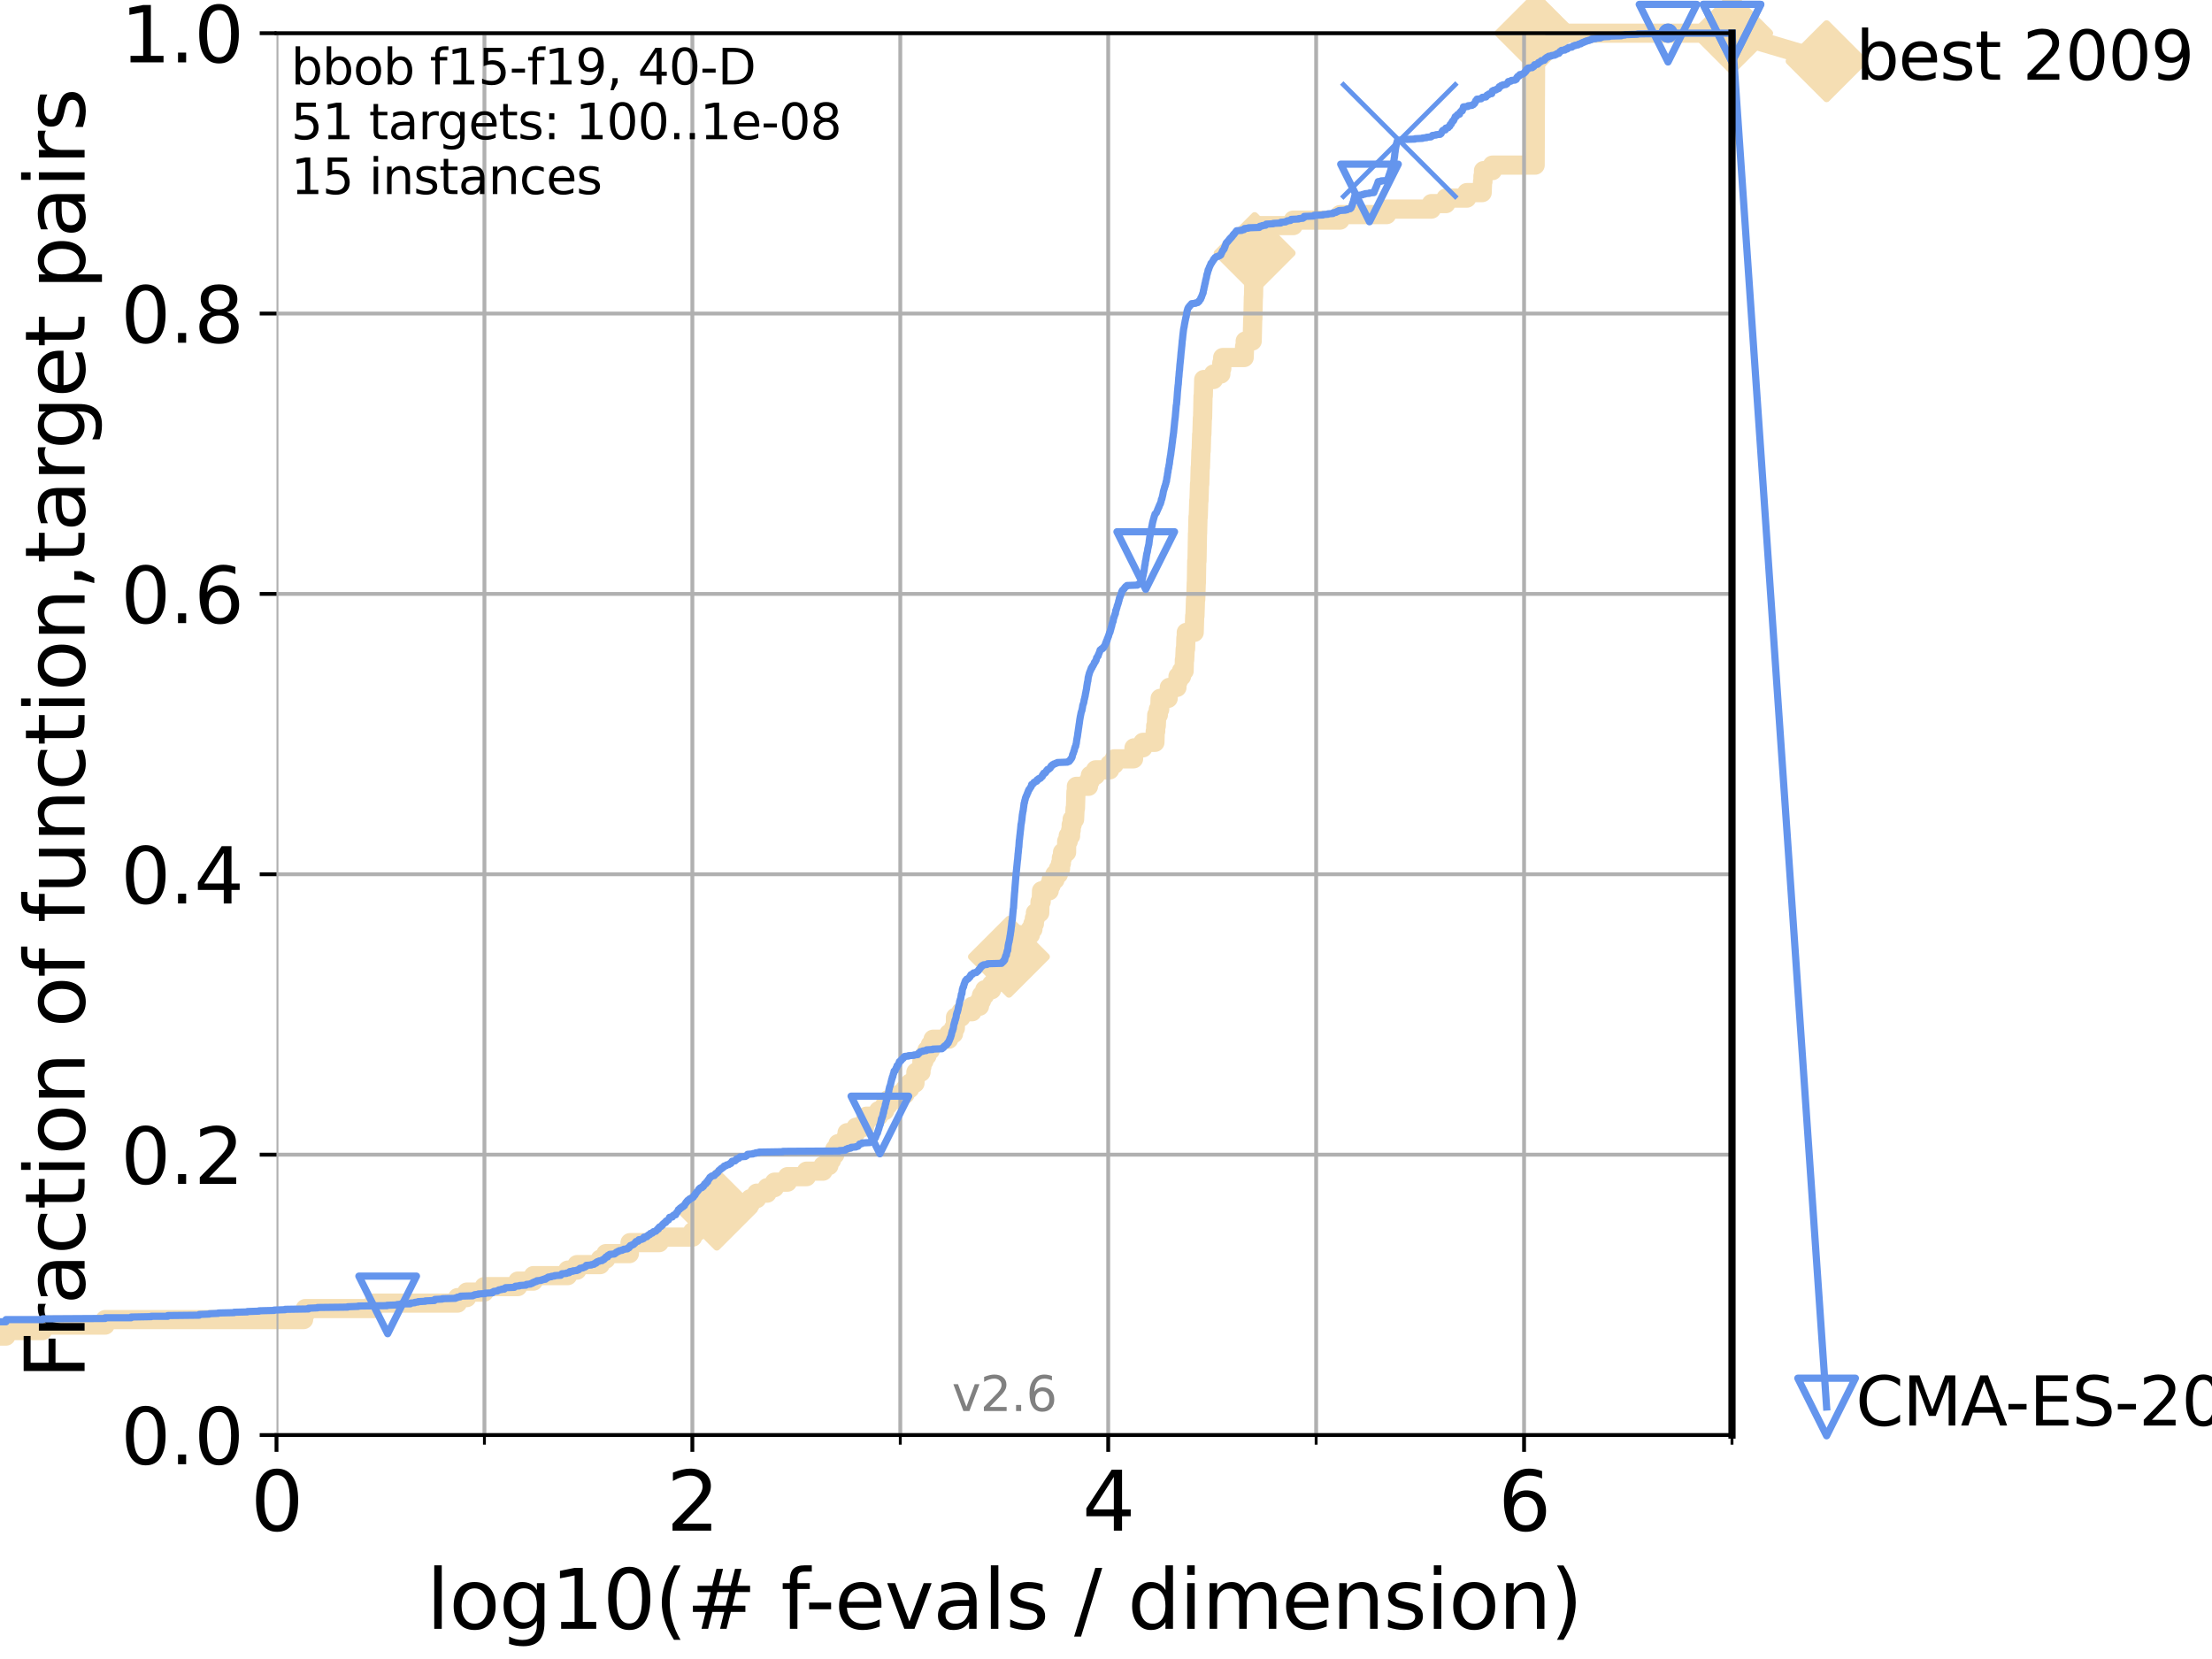 <?xml version="1.0" encoding="utf-8" standalone="no"?>
<!DOCTYPE svg PUBLIC "-//W3C//DTD SVG 1.1//EN"
  "http://www.w3.org/Graphics/SVG/1.1/DTD/svg11.dtd">
<svg xmlns:xlink="http://www.w3.org/1999/xlink" width="460.8pt" height="345.6pt" viewBox="0 0 460.8 345.6" xmlns="http://www.w3.org/2000/svg" version="1.1">
 <defs>
  <style type="text/css">*{stroke-linejoin: round; stroke-linecap: butt}</style>
 </defs>
 <g id="figure_1">
  <g id="patch_1">
   <path d="M 0 345.6 
L 460.8 345.6 
L 460.8 0 
L 0 0 
z
" style="fill: #ffffff"/>
  </g>
  <g id="axes_1">
   <g id="patch_2">
    <path d="M 57.6 298.944 
L 360.806 298.944 
L 360.806 6.912 
L 57.6 6.912 
z
" style="fill: #ffffff"/>
   </g>
   <g id="line2d_1">
    <path d="M -1 278.33 
L 1.246 278.33 
L 1.246 277.185 
L 8.873 277.185 
L 8.873 276.04 
L 21.912 276.04 
L 21.912 274.894 
L 63.245 274.894 
L 63.245 273.749 
L 63.591 273.749 
L 63.591 272.604 
L 77.79 272.604 
L 77.79 271.459 
L 95.314 271.459 
L 95.314 270.313 
L 97.239 270.313 
L 97.239 269.168 
L 100.868 269.168 
L 100.868 268.023 
L 107.872 268.023 
L 107.872 266.878 
L 111.117 266.878 
L 111.117 265.733 
L 118.265 265.733 
L 118.265 264.587 
L 120.2 264.587 
L 120.2 263.442 
L 125.038 263.442 
L 125.038 262.297 
L 126.213 262.297 
L 126.213 261.152 
L 131.116 261.152 
L 131.116 260.006 
L 131.248 260.006 
L 131.248 258.861 
L 137.325 258.861 
L 137.325 257.716 
L 144.277 257.716 
L 144.277 256.571 
L 145.238 256.571 
L 145.238 255.426 
L 147.248 255.426 
L 147.248 254.28 
L 149.133 254.28 
L 149.133 253.135 
L 149.324 253.135 
L 149.324 251.99 
L 155.001 251.99 
L 155.001 250.845 
L 156.312 250.845 
L 156.312 249.699 
L 157.642 249.699 
L 157.642 248.554 
L 159.8 248.554 
L 159.8 247.409 
L 161.343 247.409 
L 161.343 246.264 
L 164.044 246.264 
L 164.044 245.118 
L 168.008 245.118 
L 168.008 243.973 
L 171.447 243.973 
L 171.447 242.828 
L 172.672 242.828 
L 172.672 241.683 
L 173.216 241.683 
L 173.216 240.538 
L 173.906 240.538 
L 173.906 239.392 
L 174.572 239.392 
L 174.572 238.247 
L 176.134 238.247 
L 176.134 237.102 
L 176.464 237.102 
L 176.464 235.957 
L 178.319 235.957 
L 178.319 234.811 
L 180.108 234.811 
L 180.108 233.666 
L 180.506 233.666 
L 180.506 232.521 
L 183.024 232.521 
L 183.024 231.376 
L 184.303 231.376 
L 184.303 230.231 
L 185.006 230.231 
L 185.006 229.085 
L 187.285 229.085 
L 187.285 227.94 
L 188.555 227.94 
L 188.555 226.795 
L 189.518 226.795 
L 189.518 225.65 
L 190.607 225.65 
L 190.607 224.504 
L 190.797 224.504 
L 190.797 223.359 
L 191.866 223.359 
L 191.866 222.214 
L 192.047 222.214 
L 192.047 221.069 
L 192.466 221.069 
L 192.466 219.924 
L 193.108 219.924 
L 193.108 218.778 
L 193.81 218.778 
L 193.81 217.633 
L 194.381 217.633 
L 194.381 216.488 
L 197.646 216.488 
L 197.646 215.343 
L 198.635 215.343 
L 198.635 214.197 
L 199.02 214.197 
L 199.045 211.907 
L 200.197 211.907 
L 200.197 210.762 
L 202.516 210.762 
L 202.516 209.617 
L 204.047 209.617 
L 204.047 208.471 
L 204.467 208.471 
L 204.467 207.326 
L 205.135 207.326 
L 205.135 206.181 
L 206.574 206.181 
L 206.574 205.036 
L 207.349 205.036 
L 207.349 203.89 
L 208.161 203.89 
L 208.161 202.745 
L 208.778 202.745 
L 208.778 201.6 
L 209.304 201.6 
L 209.304 200.455 
L 209.924 200.455 
L 209.924 199.31 
L 210.179 199.31 
L 210.179 198.164 
L 210.63 198.164 
L 210.63 197.019 
L 210.967 197.019 
L 210.967 195.874 
L 212.065 195.874 
L 212.065 194.729 
L 214.646 194.729 
L 214.646 193.583 
L 215.177 193.583 
L 215.177 192.438 
L 215.478 192.438 
L 215.478 191.293 
L 215.696 191.293 
L 215.696 190.148 
L 216.598 190.148 
L 216.652 187.857 
L 216.895 187.857 
L 216.971 185.567 
L 218.568 185.567 
L 218.568 184.422 
L 218.979 184.422 
L 218.979 183.276 
L 219.759 183.276 
L 219.759 182.131 
L 220.479 182.131 
L 220.479 180.986 
L 220.925 180.986 
L 220.925 179.841 
L 221.106 179.841 
L 221.106 178.696 
L 221.343 178.696 
L 221.343 177.55 
L 222.186 177.55 
L 222.21 175.26 
L 222.529 175.26 
L 222.529 174.115 
L 223.024 174.115 
L 223.024 172.969 
L 223.149 172.969 
L 223.149 171.824 
L 223.348 171.824 
L 223.348 170.679 
L 223.859 170.679 
L 223.957 168.389 
L 224.036 168.389 
L 224.14 164.953 
L 224.227 164.953 
L 224.227 163.808 
L 226.749 163.808 
L 226.749 162.662 
L 227.139 162.662 
L 227.139 161.517 
L 228.229 161.517 
L 228.229 160.372 
L 231.167 160.372 
L 231.167 159.227 
L 232.116 159.227 
L 232.116 158.082 
L 236.144 158.082 
L 236.235 155.791 
L 238.082 155.791 
L 238.082 154.646 
L 240.593 154.646 
L 240.653 152.355 
L 240.754 152.355 
L 240.754 151.21 
L 240.878 151.21 
L 240.966 148.92 
L 241.305 148.92 
L 241.305 147.774 
L 241.588 147.774 
L 241.677 145.484 
L 243.353 145.484 
L 243.353 144.339 
L 243.588 144.339 
L 243.588 143.194 
L 245.18 143.194 
L 245.18 142.048 
L 245.401 142.048 
L 245.401 140.903 
L 246.13 140.903 
L 246.13 139.758 
L 246.676 139.758 
L 246.727 137.467 
L 246.793 137.467 
L 246.9 135.177 
L 246.98 135.177 
L 247.043 132.887 
L 247.122 132.887 
L 247.122 131.741 
L 248.773 131.741 
L 248.876 128.306 
L 248.935 128.306 
L 249.042 124.87 
L 249.097 124.87 
L 249.201 121.434 
L 249.227 121.434 
L 249.3 116.853 
L 249.359 116.853 
L 249.46 111.127 
L 249.48 111.127 
L 249.563 107.692 
L 249.618 107.692 
L 249.726 104.256 
L 249.774 104.256 
L 249.877 100.82 
L 249.932 100.82 
L 250.023 97.385 
L 250.07 97.385 
L 250.173 93.949 
L 250.227 93.949 
L 250.327 90.513 
L 250.375 90.513 
L 250.475 87.078 
L 250.523 87.078 
L 250.615 82.497 
L 250.665 82.497 
L 250.759 79.061 
L 252.795 79.061 
L 252.795 77.916 
L 254.323 77.916 
L 254.323 76.771 
L 254.519 76.771 
L 254.519 75.625 
L 254.707 75.625 
L 254.707 74.48 
L 259.182 74.48 
L 259.272 72.19 
L 259.401 72.19 
L 259.401 71.045 
L 260.854 71.045 
L 260.963 66.464 
L 260.996 66.464 
L 261.092 61.883 
L 261.127 61.883 
L 261.222 57.302 
L 261.246 57.302 
L 261.339 52.721 
L 261.367 52.721 
L 261.464 46.995 
L 269.415 46.995 
L 269.415 45.85 
L 279.15 45.85 
L 279.15 44.704 
L 288.874 44.704 
L 288.874 43.559 
L 298.187 43.559 
L 298.187 42.414 
L 301.208 42.414 
L 301.208 41.269 
L 305.566 41.269 
L 305.566 40.123 
L 308.765 40.123 
L 308.844 37.833 
L 308.925 37.833 
L 308.925 36.688 
L 309.04 36.688 
L 309.04 35.543 
L 310.897 35.543 
L 310.897 34.397 
L 319.799 34.397 
L 319.91 8.057 
L 319.914 8.057 
L 319.914 6.912 
L 360.806 6.912 
L 360.806 6.912 
" style="fill: none; stroke: #f5deb3; stroke-width: 4; stroke-linecap: square"/>
   </g>
   <g id="line2d_2">
    <defs>
     <path id="m623a658674" d="M -0 7.778 
L 7.778 0 
L 0 -7.778 
L -7.778 -0 
z
" style="stroke: #f5deb3; stroke-width: 1.5; stroke-linejoin: miter"/>
    </defs>
    <g>
     <use xlink:href="#m623a658674" x="149.324" y="251.99" style="fill: #f5deb3; stroke: #f5deb3; stroke-width: 1.5; stroke-linejoin: miter"/>
     <use xlink:href="#m623a658674" x="210.179" y="199.31" style="fill: #f5deb3; stroke: #f5deb3; stroke-width: 1.5; stroke-linejoin: miter"/>
     <use xlink:href="#m623a658674" x="261.367" y="52.721" style="fill: #f5deb3; stroke: #f5deb3; stroke-width: 1.5; stroke-linejoin: miter"/>
     <use xlink:href="#m623a658674" x="319.914" y="6.912" style="fill: #f5deb3; stroke: #f5deb3; stroke-width: 1.5; stroke-linejoin: miter"/>
     <use xlink:href="#m623a658674" x="319.914" y="6.912" style="fill: #f5deb3; stroke: #f5deb3; stroke-width: 1.5; stroke-linejoin: miter"/>
     <use xlink:href="#m623a658674" x="360.806" y="6.912" style="fill: #f5deb3; stroke: #f5deb3; stroke-width: 1.5; stroke-linejoin: miter"/>
    </g>
   </g>
   <g id="line2d_3">
    <path style="fill: none; stroke: #f5deb3; stroke-width: 4; stroke-linecap: square"/>
    <g/>
   </g>
   <g id="line2d_4">
    <path d="M 360.806 6.912 
L 380.515 12.753 
" style="fill: none; stroke: #f5deb3; stroke-width: 4; stroke-linecap: square"/>
    <g>
     <use xlink:href="#m623a658674" x="360.806" y="6.912" style="fill: #f5deb3; stroke: #f5deb3; stroke-width: 1.5; stroke-linejoin: miter"/>
     <use xlink:href="#m623a658674" x="380.515" y="12.753" style="fill: #f5deb3; stroke: #f5deb3; stroke-width: 1.5; stroke-linejoin: miter"/>
    </g>
   </g>
   <g id="matplotlib.axis_1">
    <g id="xtick_1">
     <g id="line2d_5">
      <path d="M 57.6 298.944 
L 57.6 6.912 
" clip-path="url(#p24d41d72ec)" style="fill: none; stroke: #b0b0b0; stroke-width: 0.8; stroke-linecap: square"/>
     </g>
     <g id="line2d_6">
      <defs>
       <path id="maa38354dd0" d="M 0 0 
L 0 3.5 
" style="stroke: #000000; stroke-width: 0.8"/>
      </defs>
      <g>
       <use xlink:href="#maa38354dd0" x="57.6" y="298.944" style="stroke: #000000; stroke-width: 0.8"/>
      </g>
     </g>
     <g id="text_1">
      <!-- 0 -->
      <g transform="translate(52.192 318.861)scale(0.17 -0.17)">
       <defs>
        <path id="DejaVuSans-30" d="M 2034 4250 
Q 1547 4250 1301 3770 
Q 1056 3291 1056 2328 
Q 1056 1369 1301 889 
Q 1547 409 2034 409 
Q 2525 409 2770 889 
Q 3016 1369 3016 2328 
Q 3016 3291 2770 3770 
Q 2525 4250 2034 4250 
z
M 2034 4750 
Q 2819 4750 3233 4129 
Q 3647 3509 3647 2328 
Q 3647 1150 3233 529 
Q 2819 -91 2034 -91 
Q 1250 -91 836 529 
Q 422 1150 422 2328 
Q 422 3509 836 4129 
Q 1250 4750 2034 4750 
z
" transform="scale(0.016)"/>
       </defs>
       <use xlink:href="#DejaVuSans-30"/>
      </g>
     </g>
    </g>
    <g id="xtick_2">
     <g id="line2d_7">
      <path d="M 144.23 298.944 
L 144.23 6.912 
" clip-path="url(#p24d41d72ec)" style="fill: none; stroke: #b0b0b0; stroke-width: 0.8; stroke-linecap: square"/>
     </g>
     <g id="line2d_8">
      <g>
       <use xlink:href="#maa38354dd0" x="144.23" y="298.944" style="stroke: #000000; stroke-width: 0.8"/>
      </g>
     </g>
     <g id="text_2">
      <!-- 2 -->
      <g transform="translate(138.822 318.861)scale(0.17 -0.17)">
       <defs>
        <path id="DejaVuSans-32" d="M 1228 531 
L 3431 531 
L 3431 0 
L 469 0 
L 469 531 
Q 828 903 1448 1529 
Q 2069 2156 2228 2338 
Q 2531 2678 2651 2914 
Q 2772 3150 2772 3378 
Q 2772 3750 2511 3984 
Q 2250 4219 1831 4219 
Q 1534 4219 1204 4116 
Q 875 4013 500 3803 
L 500 4441 
Q 881 4594 1212 4672 
Q 1544 4750 1819 4750 
Q 2544 4750 2975 4387 
Q 3406 4025 3406 3419 
Q 3406 3131 3298 2873 
Q 3191 2616 2906 2266 
Q 2828 2175 2409 1742 
Q 1991 1309 1228 531 
z
" transform="scale(0.016)"/>
       </defs>
       <use xlink:href="#DejaVuSans-32"/>
      </g>
     </g>
    </g>
    <g id="xtick_3">
     <g id="line2d_9">
      <path d="M 230.861 298.944 
L 230.861 6.912 
" clip-path="url(#p24d41d72ec)" style="fill: none; stroke: #b0b0b0; stroke-width: 0.8; stroke-linecap: square"/>
     </g>
     <g id="line2d_10">
      <g>
       <use xlink:href="#maa38354dd0" x="230.861" y="298.944" style="stroke: #000000; stroke-width: 0.8"/>
      </g>
     </g>
     <g id="text_3">
      <!-- 4 -->
      <g transform="translate(225.453 318.861)scale(0.17 -0.17)">
       <defs>
        <path id="DejaVuSans-34" d="M 2419 4116 
L 825 1625 
L 2419 1625 
L 2419 4116 
z
M 2253 4666 
L 3047 4666 
L 3047 1625 
L 3713 1625 
L 3713 1100 
L 3047 1100 
L 3047 0 
L 2419 0 
L 2419 1100 
L 313 1100 
L 313 1709 
L 2253 4666 
z
" transform="scale(0.016)"/>
       </defs>
       <use xlink:href="#DejaVuSans-34"/>
      </g>
     </g>
    </g>
    <g id="xtick_4">
     <g id="line2d_11">
      <path d="M 317.491 298.944 
L 317.491 6.912 
" clip-path="url(#p24d41d72ec)" style="fill: none; stroke: #b0b0b0; stroke-width: 0.8; stroke-linecap: square"/>
     </g>
     <g id="line2d_12">
      <g>
       <use xlink:href="#maa38354dd0" x="317.491" y="298.944" style="stroke: #000000; stroke-width: 0.8"/>
      </g>
     </g>
     <g id="text_4">
      <!-- 6 -->
      <g transform="translate(312.083 318.861)scale(0.17 -0.17)">
       <defs>
        <path id="DejaVuSans-36" d="M 2113 2584 
Q 1688 2584 1439 2293 
Q 1191 2003 1191 1497 
Q 1191 994 1439 701 
Q 1688 409 2113 409 
Q 2538 409 2786 701 
Q 3034 994 3034 1497 
Q 3034 2003 2786 2293 
Q 2538 2584 2113 2584 
z
M 3366 4563 
L 3366 3988 
Q 3128 4100 2886 4159 
Q 2644 4219 2406 4219 
Q 1781 4219 1451 3797 
Q 1122 3375 1075 2522 
Q 1259 2794 1537 2939 
Q 1816 3084 2150 3084 
Q 2853 3084 3261 2657 
Q 3669 2231 3669 1497 
Q 3669 778 3244 343 
Q 2819 -91 2113 -91 
Q 1303 -91 875 529 
Q 447 1150 447 2328 
Q 447 3434 972 4092 
Q 1497 4750 2381 4750 
Q 2619 4750 2861 4703 
Q 3103 4656 3366 4563 
z
" transform="scale(0.016)"/>
       </defs>
       <use xlink:href="#DejaVuSans-36"/>
      </g>
     </g>
    </g>
    <g id="xtick_5">
     <g id="line2d_13">
      <path d="M 100.915 298.944 
L 100.915 6.912 
" clip-path="url(#p24d41d72ec)" style="fill: none; stroke: #b0b0b0; stroke-width: 0.8; stroke-linecap: square"/>
     </g>
     <g id="line2d_14">
      <defs>
       <path id="mc9bab72a87" d="M 0 0 
L 0 2 
" style="stroke: #000000; stroke-width: 0.6"/>
      </defs>
      <g>
       <use xlink:href="#mc9bab72a87" x="100.915" y="298.944" style="stroke: #000000; stroke-width: 0.6"/>
      </g>
     </g>
    </g>
    <g id="xtick_6">
     <g id="line2d_15">
      <path d="M 187.546 298.944 
L 187.546 6.912 
" clip-path="url(#p24d41d72ec)" style="fill: none; stroke: #b0b0b0; stroke-width: 0.8; stroke-linecap: square"/>
     </g>
     <g id="line2d_16">
      <g>
       <use xlink:href="#mc9bab72a87" x="187.546" y="298.944" style="stroke: #000000; stroke-width: 0.6"/>
      </g>
     </g>
    </g>
    <g id="xtick_7">
     <g id="line2d_17">
      <path d="M 274.176 298.944 
L 274.176 6.912 
" clip-path="url(#p24d41d72ec)" style="fill: none; stroke: #b0b0b0; stroke-width: 0.8; stroke-linecap: square"/>
     </g>
     <g id="line2d_18">
      <g>
       <use xlink:href="#mc9bab72a87" x="274.176" y="298.944" style="stroke: #000000; stroke-width: 0.6"/>
      </g>
     </g>
    </g>
    <g id="xtick_8">
     <g id="line2d_19">
      <path d="M 360.806 298.944 
L 360.806 6.912 
" clip-path="url(#p24d41d72ec)" style="fill: none; stroke: #b0b0b0; stroke-width: 0.8; stroke-linecap: square"/>
     </g>
     <g id="line2d_20">
      <g>
       <use xlink:href="#mc9bab72a87" x="360.806" y="298.944" style="stroke: #000000; stroke-width: 0.6"/>
      </g>
     </g>
    </g>
    <g id="text_5">
     <!-- log10(# f-evals / dimension) -->
     <g transform="translate(88.823 339.314)scale(0.17 -0.17)">
      <defs>
       <path id="DejaVuSans-6c" d="M 603 4863 
L 1178 4863 
L 1178 0 
L 603 0 
L 603 4863 
z
" transform="scale(0.016)"/>
       <path id="DejaVuSans-6f" d="M 1959 3097 
Q 1497 3097 1228 2736 
Q 959 2375 959 1747 
Q 959 1119 1226 758 
Q 1494 397 1959 397 
Q 2419 397 2687 759 
Q 2956 1122 2956 1747 
Q 2956 2369 2687 2733 
Q 2419 3097 1959 3097 
z
M 1959 3584 
Q 2709 3584 3137 3096 
Q 3566 2609 3566 1747 
Q 3566 888 3137 398 
Q 2709 -91 1959 -91 
Q 1206 -91 779 398 
Q 353 888 353 1747 
Q 353 2609 779 3096 
Q 1206 3584 1959 3584 
z
" transform="scale(0.016)"/>
       <path id="DejaVuSans-67" d="M 2906 1791 
Q 2906 2416 2648 2759 
Q 2391 3103 1925 3103 
Q 1463 3103 1205 2759 
Q 947 2416 947 1791 
Q 947 1169 1205 825 
Q 1463 481 1925 481 
Q 2391 481 2648 825 
Q 2906 1169 2906 1791 
z
M 3481 434 
Q 3481 -459 3084 -895 
Q 2688 -1331 1869 -1331 
Q 1566 -1331 1297 -1286 
Q 1028 -1241 775 -1147 
L 775 -588 
Q 1028 -725 1275 -790 
Q 1522 -856 1778 -856 
Q 2344 -856 2625 -561 
Q 2906 -266 2906 331 
L 2906 616 
Q 2728 306 2450 153 
Q 2172 0 1784 0 
Q 1141 0 747 490 
Q 353 981 353 1791 
Q 353 2603 747 3093 
Q 1141 3584 1784 3584 
Q 2172 3584 2450 3431 
Q 2728 3278 2906 2969 
L 2906 3500 
L 3481 3500 
L 3481 434 
z
" transform="scale(0.016)"/>
       <path id="DejaVuSans-31" d="M 794 531 
L 1825 531 
L 1825 4091 
L 703 3866 
L 703 4441 
L 1819 4666 
L 2450 4666 
L 2450 531 
L 3481 531 
L 3481 0 
L 794 0 
L 794 531 
z
" transform="scale(0.016)"/>
       <path id="DejaVuSans-28" d="M 1984 4856 
Q 1566 4138 1362 3434 
Q 1159 2731 1159 2009 
Q 1159 1288 1364 580 
Q 1569 -128 1984 -844 
L 1484 -844 
Q 1016 -109 783 600 
Q 550 1309 550 2009 
Q 550 2706 781 3412 
Q 1013 4119 1484 4856 
L 1984 4856 
z
" transform="scale(0.016)"/>
       <path id="DejaVuSans-23" d="M 3272 2816 
L 2363 2816 
L 2100 1772 
L 3016 1772 
L 3272 2816 
z
M 2803 4594 
L 2478 3297 
L 3391 3297 
L 3719 4594 
L 4219 4594 
L 3897 3297 
L 4872 3297 
L 4872 2816 
L 3775 2816 
L 3519 1772 
L 4513 1772 
L 4513 1294 
L 3397 1294 
L 3072 0 
L 2572 0 
L 2894 1294 
L 1978 1294 
L 1656 0 
L 1153 0 
L 1478 1294 
L 494 1294 
L 494 1772 
L 1594 1772 
L 1856 2816 
L 850 2816 
L 850 3297 
L 1978 3297 
L 2297 4594 
L 2803 4594 
z
" transform="scale(0.016)"/>
       <path id="DejaVuSans-20" transform="scale(0.016)"/>
       <path id="DejaVuSans-66" d="M 2375 4863 
L 2375 4384 
L 1825 4384 
Q 1516 4384 1395 4259 
Q 1275 4134 1275 3809 
L 1275 3500 
L 2222 3500 
L 2222 3053 
L 1275 3053 
L 1275 0 
L 697 0 
L 697 3053 
L 147 3053 
L 147 3500 
L 697 3500 
L 697 3744 
Q 697 4328 969 4595 
Q 1241 4863 1831 4863 
L 2375 4863 
z
" transform="scale(0.016)"/>
       <path id="DejaVuSans-2d" d="M 313 2009 
L 1997 2009 
L 1997 1497 
L 313 1497 
L 313 2009 
z
" transform="scale(0.016)"/>
       <path id="DejaVuSans-65" d="M 3597 1894 
L 3597 1613 
L 953 1613 
Q 991 1019 1311 708 
Q 1631 397 2203 397 
Q 2534 397 2845 478 
Q 3156 559 3463 722 
L 3463 178 
Q 3153 47 2828 -22 
Q 2503 -91 2169 -91 
Q 1331 -91 842 396 
Q 353 884 353 1716 
Q 353 2575 817 3079 
Q 1281 3584 2069 3584 
Q 2775 3584 3186 3129 
Q 3597 2675 3597 1894 
z
M 3022 2063 
Q 3016 2534 2758 2815 
Q 2500 3097 2075 3097 
Q 1594 3097 1305 2825 
Q 1016 2553 972 2059 
L 3022 2063 
z
" transform="scale(0.016)"/>
       <path id="DejaVuSans-76" d="M 191 3500 
L 800 3500 
L 1894 563 
L 2988 3500 
L 3597 3500 
L 2284 0 
L 1503 0 
L 191 3500 
z
" transform="scale(0.016)"/>
       <path id="DejaVuSans-61" d="M 2194 1759 
Q 1497 1759 1228 1600 
Q 959 1441 959 1056 
Q 959 750 1161 570 
Q 1363 391 1709 391 
Q 2188 391 2477 730 
Q 2766 1069 2766 1631 
L 2766 1759 
L 2194 1759 
z
M 3341 1997 
L 3341 0 
L 2766 0 
L 2766 531 
Q 2569 213 2275 61 
Q 1981 -91 1556 -91 
Q 1019 -91 701 211 
Q 384 513 384 1019 
Q 384 1609 779 1909 
Q 1175 2209 1959 2209 
L 2766 2209 
L 2766 2266 
Q 2766 2663 2505 2880 
Q 2244 3097 1772 3097 
Q 1472 3097 1187 3025 
Q 903 2953 641 2809 
L 641 3341 
Q 956 3463 1253 3523 
Q 1550 3584 1831 3584 
Q 2591 3584 2966 3190 
Q 3341 2797 3341 1997 
z
" transform="scale(0.016)"/>
       <path id="DejaVuSans-73" d="M 2834 3397 
L 2834 2853 
Q 2591 2978 2328 3040 
Q 2066 3103 1784 3103 
Q 1356 3103 1142 2972 
Q 928 2841 928 2578 
Q 928 2378 1081 2264 
Q 1234 2150 1697 2047 
L 1894 2003 
Q 2506 1872 2764 1633 
Q 3022 1394 3022 966 
Q 3022 478 2636 193 
Q 2250 -91 1575 -91 
Q 1294 -91 989 -36 
Q 684 19 347 128 
L 347 722 
Q 666 556 975 473 
Q 1284 391 1588 391 
Q 1994 391 2212 530 
Q 2431 669 2431 922 
Q 2431 1156 2273 1281 
Q 2116 1406 1581 1522 
L 1381 1569 
Q 847 1681 609 1914 
Q 372 2147 372 2553 
Q 372 3047 722 3315 
Q 1072 3584 1716 3584 
Q 2034 3584 2315 3537 
Q 2597 3491 2834 3397 
z
" transform="scale(0.016)"/>
       <path id="DejaVuSans-2f" d="M 1625 4666 
L 2156 4666 
L 531 -594 
L 0 -594 
L 1625 4666 
z
" transform="scale(0.016)"/>
       <path id="DejaVuSans-64" d="M 2906 2969 
L 2906 4863 
L 3481 4863 
L 3481 0 
L 2906 0 
L 2906 525 
Q 2725 213 2448 61 
Q 2172 -91 1784 -91 
Q 1150 -91 751 415 
Q 353 922 353 1747 
Q 353 2572 751 3078 
Q 1150 3584 1784 3584 
Q 2172 3584 2448 3432 
Q 2725 3281 2906 2969 
z
M 947 1747 
Q 947 1113 1208 752 
Q 1469 391 1925 391 
Q 2381 391 2643 752 
Q 2906 1113 2906 1747 
Q 2906 2381 2643 2742 
Q 2381 3103 1925 3103 
Q 1469 3103 1208 2742 
Q 947 2381 947 1747 
z
" transform="scale(0.016)"/>
       <path id="DejaVuSans-69" d="M 603 3500 
L 1178 3500 
L 1178 0 
L 603 0 
L 603 3500 
z
M 603 4863 
L 1178 4863 
L 1178 4134 
L 603 4134 
L 603 4863 
z
" transform="scale(0.016)"/>
       <path id="DejaVuSans-6d" d="M 3328 2828 
Q 3544 3216 3844 3400 
Q 4144 3584 4550 3584 
Q 5097 3584 5394 3201 
Q 5691 2819 5691 2113 
L 5691 0 
L 5113 0 
L 5113 2094 
Q 5113 2597 4934 2840 
Q 4756 3084 4391 3084 
Q 3944 3084 3684 2787 
Q 3425 2491 3425 1978 
L 3425 0 
L 2847 0 
L 2847 2094 
Q 2847 2600 2669 2842 
Q 2491 3084 2119 3084 
Q 1678 3084 1418 2786 
Q 1159 2488 1159 1978 
L 1159 0 
L 581 0 
L 581 3500 
L 1159 3500 
L 1159 2956 
Q 1356 3278 1631 3431 
Q 1906 3584 2284 3584 
Q 2666 3584 2933 3390 
Q 3200 3197 3328 2828 
z
" transform="scale(0.016)"/>
       <path id="DejaVuSans-6e" d="M 3513 2113 
L 3513 0 
L 2938 0 
L 2938 2094 
Q 2938 2591 2744 2837 
Q 2550 3084 2163 3084 
Q 1697 3084 1428 2787 
Q 1159 2491 1159 1978 
L 1159 0 
L 581 0 
L 581 3500 
L 1159 3500 
L 1159 2956 
Q 1366 3272 1645 3428 
Q 1925 3584 2291 3584 
Q 2894 3584 3203 3211 
Q 3513 2838 3513 2113 
z
" transform="scale(0.016)"/>
       <path id="DejaVuSans-29" d="M 513 4856 
L 1013 4856 
Q 1481 4119 1714 3412 
Q 1947 2706 1947 2009 
Q 1947 1309 1714 600 
Q 1481 -109 1013 -844 
L 513 -844 
Q 928 -128 1133 580 
Q 1338 1288 1338 2009 
Q 1338 2731 1133 3434 
Q 928 4138 513 4856 
z
" transform="scale(0.016)"/>
      </defs>
      <use xlink:href="#DejaVuSans-6c"/>
      <use xlink:href="#DejaVuSans-6f" x="27.783"/>
      <use xlink:href="#DejaVuSans-67" x="88.965"/>
      <use xlink:href="#DejaVuSans-31" x="152.441"/>
      <use xlink:href="#DejaVuSans-30" x="216.064"/>
      <use xlink:href="#DejaVuSans-28" x="279.688"/>
      <use xlink:href="#DejaVuSans-23" x="318.701"/>
      <use xlink:href="#DejaVuSans-20" x="402.49"/>
      <use xlink:href="#DejaVuSans-66" x="434.277"/>
      <use xlink:href="#DejaVuSans-2d" x="463.982"/>
      <use xlink:href="#DejaVuSans-65" x="500.066"/>
      <use xlink:href="#DejaVuSans-76" x="561.59"/>
      <use xlink:href="#DejaVuSans-61" x="620.77"/>
      <use xlink:href="#DejaVuSans-6c" x="682.049"/>
      <use xlink:href="#DejaVuSans-73" x="709.832"/>
      <use xlink:href="#DejaVuSans-20" x="761.932"/>
      <use xlink:href="#DejaVuSans-2f" x="793.719"/>
      <use xlink:href="#DejaVuSans-20" x="827.41"/>
      <use xlink:href="#DejaVuSans-64" x="859.197"/>
      <use xlink:href="#DejaVuSans-69" x="922.674"/>
      <use xlink:href="#DejaVuSans-6d" x="950.457"/>
      <use xlink:href="#DejaVuSans-65" x="1047.869"/>
      <use xlink:href="#DejaVuSans-6e" x="1109.393"/>
      <use xlink:href="#DejaVuSans-73" x="1172.771"/>
      <use xlink:href="#DejaVuSans-69" x="1224.871"/>
      <use xlink:href="#DejaVuSans-6f" x="1252.654"/>
      <use xlink:href="#DejaVuSans-6e" x="1313.836"/>
      <use xlink:href="#DejaVuSans-29" x="1377.215"/>
     </g>
    </g>
   </g>
   <g id="matplotlib.axis_2">
    <g id="ytick_1">
     <g id="line2d_21">
      <path d="M 57.6 298.944 
L 360.806 298.944 
" clip-path="url(#p24d41d72ec)" style="fill: none; stroke: #b0b0b0; stroke-width: 0.8; stroke-linecap: square"/>
     </g>
     <g id="line2d_22">
      <defs>
       <path id="m835fb0109d" d="M 0 0 
L -3.5 0 
" style="stroke: #000000; stroke-width: 0.8"/>
      </defs>
      <g>
       <use xlink:href="#m835fb0109d" x="57.6" y="298.944" style="stroke: #000000; stroke-width: 0.8"/>
      </g>
     </g>
     <g id="text_6">
      <!-- 0.0 -->
      <g transform="translate(25.155 305.023)scale(0.16 -0.16)">
       <defs>
        <path id="DejaVuSans-2e" d="M 684 794 
L 1344 794 
L 1344 0 
L 684 0 
L 684 794 
z
" transform="scale(0.016)"/>
       </defs>
       <use xlink:href="#DejaVuSans-30"/>
       <use xlink:href="#DejaVuSans-2e" x="63.623"/>
       <use xlink:href="#DejaVuSans-30" x="95.41"/>
      </g>
     </g>
    </g>
    <g id="ytick_2">
     <g id="line2d_23">
      <path d="M 57.6 240.538 
L 360.806 240.538 
" clip-path="url(#p24d41d72ec)" style="fill: none; stroke: #b0b0b0; stroke-width: 0.8; stroke-linecap: square"/>
     </g>
     <g id="line2d_24">
      <g>
       <use xlink:href="#m835fb0109d" x="57.6" y="240.538" style="stroke: #000000; stroke-width: 0.8"/>
      </g>
     </g>
     <g id="text_7">
      <!-- 0.2 -->
      <g transform="translate(25.155 246.616)scale(0.16 -0.16)">
       <use xlink:href="#DejaVuSans-30"/>
       <use xlink:href="#DejaVuSans-2e" x="63.623"/>
       <use xlink:href="#DejaVuSans-32" x="95.41"/>
      </g>
     </g>
    </g>
    <g id="ytick_3">
     <g id="line2d_25">
      <path d="M 57.6 182.131 
L 360.806 182.131 
" clip-path="url(#p24d41d72ec)" style="fill: none; stroke: #b0b0b0; stroke-width: 0.8; stroke-linecap: square"/>
     </g>
     <g id="line2d_26">
      <g>
       <use xlink:href="#m835fb0109d" x="57.6" y="182.131" style="stroke: #000000; stroke-width: 0.8"/>
      </g>
     </g>
     <g id="text_8">
      <!-- 0.4 -->
      <g transform="translate(25.155 188.21)scale(0.16 -0.16)">
       <use xlink:href="#DejaVuSans-30"/>
       <use xlink:href="#DejaVuSans-2e" x="63.623"/>
       <use xlink:href="#DejaVuSans-34" x="95.41"/>
      </g>
     </g>
    </g>
    <g id="ytick_4">
     <g id="line2d_27">
      <path d="M 57.6 123.725 
L 360.806 123.725 
" clip-path="url(#p24d41d72ec)" style="fill: none; stroke: #b0b0b0; stroke-width: 0.8; stroke-linecap: square"/>
     </g>
     <g id="line2d_28">
      <g>
       <use xlink:href="#m835fb0109d" x="57.6" y="123.725" style="stroke: #000000; stroke-width: 0.8"/>
      </g>
     </g>
     <g id="text_9">
      <!-- 0.6 -->
      <g transform="translate(25.155 129.804)scale(0.16 -0.16)">
       <use xlink:href="#DejaVuSans-30"/>
       <use xlink:href="#DejaVuSans-2e" x="63.623"/>
       <use xlink:href="#DejaVuSans-36" x="95.41"/>
      </g>
     </g>
    </g>
    <g id="ytick_5">
     <g id="line2d_29">
      <path d="M 57.6 65.318 
L 360.806 65.318 
" clip-path="url(#p24d41d72ec)" style="fill: none; stroke: #b0b0b0; stroke-width: 0.8; stroke-linecap: square"/>
     </g>
     <g id="line2d_30">
      <g>
       <use xlink:href="#m835fb0109d" x="57.6" y="65.318" style="stroke: #000000; stroke-width: 0.8"/>
      </g>
     </g>
     <g id="text_10">
      <!-- 0.8 -->
      <g transform="translate(25.155 71.397)scale(0.16 -0.16)">
       <defs>
        <path id="DejaVuSans-38" d="M 2034 2216 
Q 1584 2216 1326 1975 
Q 1069 1734 1069 1313 
Q 1069 891 1326 650 
Q 1584 409 2034 409 
Q 2484 409 2743 651 
Q 3003 894 3003 1313 
Q 3003 1734 2745 1975 
Q 2488 2216 2034 2216 
z
M 1403 2484 
Q 997 2584 770 2862 
Q 544 3141 544 3541 
Q 544 4100 942 4425 
Q 1341 4750 2034 4750 
Q 2731 4750 3128 4425 
Q 3525 4100 3525 3541 
Q 3525 3141 3298 2862 
Q 3072 2584 2669 2484 
Q 3125 2378 3379 2068 
Q 3634 1759 3634 1313 
Q 3634 634 3220 271 
Q 2806 -91 2034 -91 
Q 1263 -91 848 271 
Q 434 634 434 1313 
Q 434 1759 690 2068 
Q 947 2378 1403 2484 
z
M 1172 3481 
Q 1172 3119 1398 2916 
Q 1625 2713 2034 2713 
Q 2441 2713 2670 2916 
Q 2900 3119 2900 3481 
Q 2900 3844 2670 4047 
Q 2441 4250 2034 4250 
Q 1625 4250 1398 4047 
Q 1172 3844 1172 3481 
z
" transform="scale(0.016)"/>
       </defs>
       <use xlink:href="#DejaVuSans-30"/>
       <use xlink:href="#DejaVuSans-2e" x="63.623"/>
       <use xlink:href="#DejaVuSans-38" x="95.41"/>
      </g>
     </g>
    </g>
    <g id="ytick_6">
     <g id="line2d_31">
      <path d="M 57.6 6.912 
L 360.806 6.912 
" clip-path="url(#p24d41d72ec)" style="fill: none; stroke: #b0b0b0; stroke-width: 0.8; stroke-linecap: square"/>
     </g>
     <g id="line2d_32">
      <g>
       <use xlink:href="#m835fb0109d" x="57.6" y="6.912" style="stroke: #000000; stroke-width: 0.8"/>
      </g>
     </g>
     <g id="text_11">
      <!-- 1.0 -->
      <g transform="translate(25.155 12.991)scale(0.16 -0.16)">
       <use xlink:href="#DejaVuSans-31"/>
       <use xlink:href="#DejaVuSans-2e" x="63.623"/>
       <use xlink:href="#DejaVuSans-30" x="95.41"/>
      </g>
     </g>
    </g>
    <g id="text_12">
     <!-- Fraction of function,target pairs -->
     <g transform="translate(17.62 287.313)rotate(-90)scale(0.17 -0.17)">
      <defs>
       <path id="DejaVuSans-46" d="M 628 4666 
L 3309 4666 
L 3309 4134 
L 1259 4134 
L 1259 2759 
L 3109 2759 
L 3109 2228 
L 1259 2228 
L 1259 0 
L 628 0 
L 628 4666 
z
" transform="scale(0.016)"/>
       <path id="DejaVuSans-72" d="M 2631 2963 
Q 2534 3019 2420 3045 
Q 2306 3072 2169 3072 
Q 1681 3072 1420 2755 
Q 1159 2438 1159 1844 
L 1159 0 
L 581 0 
L 581 3500 
L 1159 3500 
L 1159 2956 
Q 1341 3275 1631 3429 
Q 1922 3584 2338 3584 
Q 2397 3584 2469 3576 
Q 2541 3569 2628 3553 
L 2631 2963 
z
" transform="scale(0.016)"/>
       <path id="DejaVuSans-63" d="M 3122 3366 
L 3122 2828 
Q 2878 2963 2633 3030 
Q 2388 3097 2138 3097 
Q 1578 3097 1268 2742 
Q 959 2388 959 1747 
Q 959 1106 1268 751 
Q 1578 397 2138 397 
Q 2388 397 2633 464 
Q 2878 531 3122 666 
L 3122 134 
Q 2881 22 2623 -34 
Q 2366 -91 2075 -91 
Q 1284 -91 818 406 
Q 353 903 353 1747 
Q 353 2603 823 3093 
Q 1294 3584 2113 3584 
Q 2378 3584 2631 3529 
Q 2884 3475 3122 3366 
z
" transform="scale(0.016)"/>
       <path id="DejaVuSans-74" d="M 1172 4494 
L 1172 3500 
L 2356 3500 
L 2356 3053 
L 1172 3053 
L 1172 1153 
Q 1172 725 1289 603 
Q 1406 481 1766 481 
L 2356 481 
L 2356 0 
L 1766 0 
Q 1100 0 847 248 
Q 594 497 594 1153 
L 594 3053 
L 172 3053 
L 172 3500 
L 594 3500 
L 594 4494 
L 1172 4494 
z
" transform="scale(0.016)"/>
       <path id="DejaVuSans-75" d="M 544 1381 
L 544 3500 
L 1119 3500 
L 1119 1403 
Q 1119 906 1312 657 
Q 1506 409 1894 409 
Q 2359 409 2629 706 
Q 2900 1003 2900 1516 
L 2900 3500 
L 3475 3500 
L 3475 0 
L 2900 0 
L 2900 538 
Q 2691 219 2414 64 
Q 2138 -91 1772 -91 
Q 1169 -91 856 284 
Q 544 659 544 1381 
z
M 1991 3584 
L 1991 3584 
z
" transform="scale(0.016)"/>
       <path id="DejaVuSans-2c" d="M 750 794 
L 1409 794 
L 1409 256 
L 897 -744 
L 494 -744 
L 750 256 
L 750 794 
z
" transform="scale(0.016)"/>
       <path id="DejaVuSans-70" d="M 1159 525 
L 1159 -1331 
L 581 -1331 
L 581 3500 
L 1159 3500 
L 1159 2969 
Q 1341 3281 1617 3432 
Q 1894 3584 2278 3584 
Q 2916 3584 3314 3078 
Q 3713 2572 3713 1747 
Q 3713 922 3314 415 
Q 2916 -91 2278 -91 
Q 1894 -91 1617 61 
Q 1341 213 1159 525 
z
M 3116 1747 
Q 3116 2381 2855 2742 
Q 2594 3103 2138 3103 
Q 1681 3103 1420 2742 
Q 1159 2381 1159 1747 
Q 1159 1113 1420 752 
Q 1681 391 2138 391 
Q 2594 391 2855 752 
Q 3116 1113 3116 1747 
z
" transform="scale(0.016)"/>
      </defs>
      <use xlink:href="#DejaVuSans-46"/>
      <use xlink:href="#DejaVuSans-72" x="50.27"/>
      <use xlink:href="#DejaVuSans-61" x="91.383"/>
      <use xlink:href="#DejaVuSans-63" x="152.662"/>
      <use xlink:href="#DejaVuSans-74" x="207.643"/>
      <use xlink:href="#DejaVuSans-69" x="246.852"/>
      <use xlink:href="#DejaVuSans-6f" x="274.635"/>
      <use xlink:href="#DejaVuSans-6e" x="335.816"/>
      <use xlink:href="#DejaVuSans-20" x="399.195"/>
      <use xlink:href="#DejaVuSans-6f" x="430.982"/>
      <use xlink:href="#DejaVuSans-66" x="492.164"/>
      <use xlink:href="#DejaVuSans-20" x="527.369"/>
      <use xlink:href="#DejaVuSans-66" x="559.156"/>
      <use xlink:href="#DejaVuSans-75" x="594.361"/>
      <use xlink:href="#DejaVuSans-6e" x="657.74"/>
      <use xlink:href="#DejaVuSans-63" x="721.119"/>
      <use xlink:href="#DejaVuSans-74" x="776.1"/>
      <use xlink:href="#DejaVuSans-69" x="815.309"/>
      <use xlink:href="#DejaVuSans-6f" x="843.092"/>
      <use xlink:href="#DejaVuSans-6e" x="904.273"/>
      <use xlink:href="#DejaVuSans-2c" x="967.652"/>
      <use xlink:href="#DejaVuSans-74" x="999.439"/>
      <use xlink:href="#DejaVuSans-61" x="1038.648"/>
      <use xlink:href="#DejaVuSans-72" x="1099.928"/>
      <use xlink:href="#DejaVuSans-67" x="1139.291"/>
      <use xlink:href="#DejaVuSans-65" x="1202.768"/>
      <use xlink:href="#DejaVuSans-74" x="1264.291"/>
      <use xlink:href="#DejaVuSans-20" x="1303.5"/>
      <use xlink:href="#DejaVuSans-70" x="1335.287"/>
      <use xlink:href="#DejaVuSans-61" x="1398.764"/>
      <use xlink:href="#DejaVuSans-69" x="1460.043"/>
      <use xlink:href="#DejaVuSans-72" x="1487.826"/>
      <use xlink:href="#DejaVuSans-73" x="1528.939"/>
     </g>
    </g>
   </g>
   <g id="line2d_33">
    <defs>
     <path id="mde6149e3ce" d="M 0 1.5 
C 0.398 1.5 0.779 1.342 1.061 1.061 
C 1.342 0.779 1.5 0.398 1.5 0 
C 1.5 -0.398 1.342 -0.779 1.061 -1.061 
C 0.779 -1.342 0.398 -1.5 0 -1.5 
C -0.398 -1.5 -0.779 -1.342 -1.061 -1.061 
C -1.342 -0.779 -1.5 -0.398 -1.5 0 
C -1.5 0.398 -1.342 0.779 -1.061 1.061 
C -0.779 1.342 -0.398 1.5 0 1.5 
z
" style="stroke: #f5deb3"/>
    </defs>
    <g>
     <use xlink:href="#mde6149e3ce" x="319.914" y="6.912" style="fill: #f5deb3; stroke: #f5deb3"/>
     <use xlink:href="#mde6149e3ce" x="319.914" y="6.912" style="fill: #f5deb3; stroke: #f5deb3"/>
    </g>
   </g>
   <g id="line2d_34">
    <defs>
     <path id="m5e69821624" d="M 0 1.5 
C 0.398 1.5 0.779 1.342 1.061 1.061 
C 1.342 0.779 1.5 0.398 1.5 0 
C 1.5 -0.398 1.342 -0.779 1.061 -1.061 
C 0.779 -1.342 0.398 -1.5 0 -1.5 
C -0.398 -1.5 -0.779 -1.342 -1.061 -1.061 
C -1.342 -0.779 -1.5 -0.398 -1.5 0 
C -1.5 0.398 -1.342 0.779 -1.061 1.061 
C -0.779 1.342 -0.398 1.5 0 1.5 
z
" style="stroke: #6495ed"/>
    </defs>
    <g>
     <use xlink:href="#m5e69821624" x="347.479" y="6.912" style="fill: #6495ed; stroke: #6495ed"/>
     <use xlink:href="#m5e69821624" x="347.479" y="6.912" style="fill: #6495ed; stroke: #6495ed"/>
    </g>
   </g>
   <g id="line2d_35">
    <path d="M -1 275.352 
L 1.246 275.352 
L 1.246 274.894 
L 8.873 274.894 
L 8.873 274.742 
L 21.912 274.665 
L 21.912 274.513 
L 27.324 274.513 
L 27.324 274.36 
L 31.522 274.284 
L 31.522 274.207 
L 34.951 274.207 
L 34.951 274.054 
L 41.504 273.978 
L 41.504 273.825 
L 43.596 273.749 
L 43.596 273.673 
L 45.479 273.596 
L 45.479 273.52 
L 48.759 273.444 
L 48.759 273.367 
L 51.551 273.291 
L 51.551 273.215 
L 53.981 273.138 
L 53.981 273.062 
L 57.124 272.986 
L 57.124 272.909 
L 59.393 272.833 
L 59.393 272.757 
L 64.263 272.68 
L 64.263 272.528 
L 66.145 272.451 
L 66.145 272.375 
L 72.432 272.298 
L 72.432 272.222 
L 74.648 272.146 
L 74.648 272.069 
L 80.621 271.993 
L 80.621 271.917 
L 82.713 271.84 
L 82.713 271.764 
L 83.56 271.688 
L 83.56 271.611 
L 85.471 271.611 
L 85.471 271.459 
L 86.409 271.382 
L 86.409 271.306 
L 87.108 271.23 
L 87.108 271.153 
L 88.614 271.077 
L 88.614 271.001 
L 90.505 270.924 
L 90.587 270.695 
L 92.149 270.619 
L 92.149 270.542 
L 94.866 270.466 
L 94.866 270.39 
L 95.251 270.313 
L 95.251 270.237 
L 95.876 270.161 
L 95.937 270.008 
L 98.51 269.932 
L 98.51 269.855 
L 98.881 269.779 
L 98.881 269.703 
L 99.651 269.626 
L 99.651 269.55 
L 101.056 269.474 
L 101.056 269.397 
L 102.579 269.321 
L 102.579 269.168 
L 102.878 269.092 
L 102.878 269.015 
L 103.626 268.939 
L 103.626 268.863 
L 103.909 268.786 
L 103.909 268.71 
L 104.501 268.634 
L 104.501 268.557 
L 105.037 268.557 
L 105.037 268.405 
L 105.3 268.328 
L 105.3 268.252 
L 107.144 268.176 
L 107.144 268.099 
L 107.345 268.023 
L 107.345 267.947 
L 108.226 267.87 
L 108.226 267.794 
L 109.58 267.718 
L 109.668 267.565 
L 110.506 267.489 
L 110.506 267.412 
L 110.897 267.336 
L 110.98 267.183 
L 111.335 267.107 
L 111.335 267.03 
L 111.762 266.954 
L 111.841 266.801 
L 112.74 266.725 
L 112.74 266.649 
L 113.186 266.572 
L 113.186 266.496 
L 113.622 266.496 
L 113.622 266.343 
L 113.954 266.267 
L 113.954 266.191 
L 114.211 266.114 
L 114.211 266.038 
L 114.872 265.962 
L 114.872 265.885 
L 115.554 265.809 
L 115.554 265.733 
L 116.827 265.656 
L 116.888 265.503 
L 117.048 265.427 
L 117.048 265.351 
L 118.02 265.274 
L 118.02 265.198 
L 118.58 265.122 
L 118.69 264.893 
L 119.372 264.816 
L 119.372 264.74 
L 120.2 264.664 
L 120.2 264.587 
L 120.567 264.511 
L 120.65 264.358 
L 120.83 264.282 
L 120.83 264.206 
L 121.424 264.129 
L 121.424 264.053 
L 121.815 263.977 
L 121.815 263.9 
L 122.077 263.824 
L 122.138 263.595 
L 123.189 263.518 
L 123.189 263.442 
L 123.756 263.366 
L 123.825 263.213 
L 124.184 263.137 
L 124.184 262.984 
L 124.428 262.908 
L 124.428 262.831 
L 124.815 262.755 
L 124.815 262.679 
L 125.438 262.602 
L 125.476 262.45 
L 125.83 262.373 
L 125.842 262.22 
L 126.053 262.144 
L 126.103 261.991 
L 126.238 261.915 
L 126.238 261.839 
L 126.577 261.839 
L 126.637 261.533 
L 126.97 261.457 
L 127.005 261.304 
L 128.001 261.228 
L 128.001 261.152 
L 128.233 261.075 
L 128.233 260.999 
L 128.409 260.923 
L 128.409 260.846 
L 128.701 260.77 
L 128.701 260.694 
L 129.02 260.617 
L 129.02 260.541 
L 129.592 260.464 
L 129.592 260.388 
L 129.957 260.312 
L 129.957 260.235 
L 130.705 260.159 
L 130.744 260.006 
L 131.05 259.93 
L 131.106 259.701 
L 131.304 259.625 
L 131.313 259.472 
L 131.674 259.396 
L 131.674 259.319 
L 131.992 259.243 
L 132.082 259.09 
L 132.252 259.014 
L 132.305 258.861 
L 132.455 258.785 
L 132.49 258.632 
L 132.967 258.556 
L 133.078 258.25 
L 133.722 258.174 
L 133.722 258.098 
L 134.064 258.021 
L 134.153 257.716 
L 134.754 257.64 
L 134.754 257.487 
L 135.009 257.411 
L 135.078 257.258 
L 135.389 257.182 
L 135.479 256.952 
L 135.908 256.876 
L 135.945 256.723 
L 136.148 256.647 
L 136.148 256.571 
L 136.612 256.494 
L 136.704 256.342 
L 136.851 256.265 
L 136.899 256.113 
L 137.161 256.036 
L 137.175 255.807 
L 137.359 255.731 
L 137.399 255.578 
L 137.708 255.502 
L 137.781 255.349 
L 137.966 255.273 
L 138.038 255.044 
L 138.22 254.967 
L 138.22 254.891 
L 138.381 254.815 
L 138.381 254.738 
L 138.68 254.662 
L 138.762 254.357 
L 139.031 254.28 
L 139.031 254.204 
L 139.271 254.128 
L 139.338 253.899 
L 139.454 253.822 
L 139.478 253.593 
L 140.074 253.517 
L 140.144 253.288 
L 140.324 253.211 
L 140.324 253.135 
L 140.754 253.059 
L 140.827 252.753 
L 140.939 252.677 
L 141.012 252.524 
L 141.151 252.448 
L 141.228 252.219 
L 141.316 252.143 
L 141.322 251.99 
L 141.6 251.913 
L 141.665 251.684 
L 141.964 251.608 
L 141.975 251.455 
L 142.301 251.379 
L 142.321 251.226 
L 142.58 251.15 
L 142.682 250.845 
L 142.794 250.768 
L 142.865 250.539 
L 143.031 250.463 
L 143.051 250.31 
L 143.221 250.234 
L 143.241 250.081 
L 143.536 250.005 
L 143.619 249.776 
L 143.932 249.699 
L 143.932 249.623 
L 144.221 249.547 
L 144.221 249.47 
L 144.427 249.394 
L 144.441 249.241 
L 144.589 249.165 
L 144.612 249.012 
L 144.791 248.936 
L 144.878 248.631 
L 145.022 248.554 
L 145.126 248.325 
L 145.255 248.249 
L 145.362 248.096 
L 145.45 248.02 
L 145.538 247.867 
L 145.586 247.791 
L 145.586 247.714 
L 145.774 247.638 
L 145.834 247.485 
L 146.232 247.409 
L 146.236 247.256 
L 146.513 247.18 
L 146.521 247.027 
L 146.675 246.951 
L 146.782 246.645 
L 147.079 246.569 
L 147.156 246.264 
L 147.42 246.187 
L 147.503 245.806 
L 147.648 245.729 
L 147.742 245.5 
L 147.874 245.424 
L 147.878 245.271 
L 148.079 245.195 
L 148.079 245.118 
L 148.311 245.042 
L 148.311 244.966 
L 148.815 244.889 
L 148.893 244.737 
L 149.013 244.66 
L 149.042 244.508 
L 149.306 244.431 
L 149.403 244.279 
L 149.57 244.202 
L 149.673 243.973 
L 149.757 243.897 
L 149.757 243.821 
L 149.949 243.744 
L 150.039 243.592 
L 150.255 243.515 
L 150.293 243.362 
L 150.57 243.286 
L 150.664 243.133 
L 150.85 243.057 
L 150.87 242.904 
L 151.275 242.828 
L 151.359 242.675 
L 151.852 242.599 
L 151.92 242.446 
L 152.264 242.37 
L 152.322 242.141 
L 152.49 242.065 
L 152.499 241.912 
L 153.125 241.836 
L 153.169 241.683 
L 153.392 241.606 
L 153.488 241.377 
L 153.914 241.301 
L 153.99 241.148 
L 154.165 241.072 
L 154.165 240.996 
L 155.277 240.919 
L 155.277 240.843 
L 155.539 240.767 
L 155.632 240.614 
L 155.747 240.538 
L 155.747 240.461 
L 156.861 240.385 
L 156.861 240.309 
L 157.422 240.232 
L 157.422 240.156 
L 158.145 240.08 
L 158.145 240.003 
L 163.095 239.927 
L 163.095 239.85 
L 174.847 239.774 
L 174.847 239.698 
L 176.058 239.621 
L 176.058 239.545 
L 176.254 239.469 
L 176.254 239.392 
L 176.628 239.316 
L 176.628 239.24 
L 177.253 239.163 
L 177.302 239.011 
L 178.32 238.934 
L 178.32 238.858 
L 178.748 238.782 
L 178.82 238.629 
L 178.931 238.553 
L 178.931 238.476 
L 179.071 238.4 
L 179.071 238.324 
L 179.534 238.247 
L 179.61 238.094 
L 181.228 238.018 
L 181.228 237.942 
L 181.432 237.865 
L 181.432 237.789 
L 181.837 237.713 
L 181.858 237.56 
L 182.098 237.484 
L 182.164 237.102 
L 182.367 237.026 
L 182.46 236.72 
L 182.508 236.644 
L 182.614 236.338 
L 182.659 236.262 
L 182.731 236.109 
L 182.794 236.033 
L 182.884 235.651 
L 182.923 235.575 
L 183.022 235.27 
L 183.056 235.193 
L 183.16 234.811 
L 183.187 234.735 
L 183.295 234.353 
L 183.366 234.277 
L 183.476 233.743 
L 183.509 233.666 
L 183.612 233.055 
L 183.712 232.979 
L 183.82 232.597 
L 183.874 232.521 
L 183.978 231.91 
L 184.052 231.834 
L 184.158 231.147 
L 184.188 231.07 
L 184.287 230.765 
L 184.346 230.689 
L 184.453 230.002 
L 184.523 229.925 
L 184.631 229.314 
L 184.691 229.238 
L 184.791 228.78 
L 184.839 228.704 
L 184.934 228.398 
L 184.977 228.322 
L 185.067 227.711 
L 185.106 227.635 
L 185.195 226.948 
L 185.233 226.871 
L 185.325 226.413 
L 185.384 226.337 
L 185.492 225.955 
L 185.521 225.879 
L 185.629 225.344 
L 185.671 225.268 
L 185.762 224.81 
L 185.829 224.734 
L 185.892 224.352 
L 185.983 224.275 
L 186.085 223.741 
L 186.154 223.665 
L 186.262 223.13 
L 186.48 223.054 
L 186.56 222.748 
L 186.612 222.672 
L 186.699 222.443 
L 186.817 222.367 
L 186.881 221.985 
L 187.049 221.909 
L 187.149 221.68 
L 187.201 221.603 
L 187.308 221.298 
L 187.366 221.221 
L 187.366 221.145 
L 187.566 221.069 
L 187.566 220.992 
L 187.727 220.916 
L 187.827 220.687 
L 187.987 220.611 
L 187.987 220.534 
L 188.173 220.458 
L 188.264 220.229 
L 188.438 220.153 
L 188.438 220.076 
L 189.25 220 
L 189.25 219.924 
L 190.404 219.847 
L 190.404 219.771 
L 191.199 219.695 
L 191.277 219.465 
L 191.504 219.389 
L 191.581 219.236 
L 191.719 219.16 
L 191.719 219.084 
L 192.244 219.007 
L 192.244 218.931 
L 192.955 218.855 
L 193.007 218.702 
L 194.334 218.626 
L 194.334 218.549 
L 196.237 218.473 
L 196.309 218.32 
L 196.537 218.244 
L 196.625 218.015 
L 196.811 217.939 
L 196.811 217.862 
L 197.012 217.786 
L 197.012 217.709 
L 197.24 217.633 
L 197.345 217.328 
L 197.55 217.251 
L 197.624 216.946 
L 197.723 216.87 
L 197.775 216.641 
L 197.849 216.564 
L 197.914 216.259 
L 198.005 216.183 
L 198.11 215.801 
L 198.157 215.724 
L 198.256 215.19 
L 198.287 215.114 
L 198.352 214.808 
L 198.442 214.732 
L 198.524 214.35 
L 198.58 214.274 
L 198.69 213.51 
L 198.72 213.434 
L 198.817 213.052 
L 198.885 212.976 
L 198.948 212.518 
L 199.029 212.441 
L 199.116 212.06 
L 199.162 211.983 
L 199.251 211.296 
L 199.291 211.22 
L 199.371 210.914 
L 199.443 210.838 
L 199.53 210.456 
L 199.569 210.38 
L 199.665 209.769 
L 199.691 209.693 
L 199.778 209.388 
L 199.816 209.311 
L 199.923 208.548 
L 199.97 208.471 
L 200.05 208.166 
L 200.121 208.09 
L 200.221 207.402 
L 200.247 207.326 
L 200.268 207.097 
L 200.378 207.021 
L 200.483 206.105 
L 200.538 206.028 
L 200.624 205.646 
L 200.728 205.57 
L 200.825 205.036 
L 200.901 204.959 
L 200.998 204.578 
L 201.066 204.501 
L 201.127 204.272 
L 201.316 204.196 
L 201.378 203.967 
L 201.717 203.89 
L 201.801 203.738 
L 201.922 203.661 
L 201.922 203.585 
L 202.074 203.509 
L 202.124 203.28 
L 202.259 203.203 
L 202.263 203.051 
L 202.563 202.974 
L 202.636 202.822 
L 202.826 202.745 
L 202.826 202.669 
L 203.396 202.593 
L 203.455 202.44 
L 203.66 202.363 
L 203.66 202.287 
L 203.819 202.211 
L 203.902 201.982 
L 204.059 201.905 
L 204.156 201.676 
L 204.284 201.6 
L 204.334 201.371 
L 204.579 201.295 
L 204.583 201.142 
L 204.89 201.066 
L 204.89 200.989 
L 205.628 200.913 
L 205.737 200.76 
L 208.638 200.684 
L 208.647 200.531 
L 208.873 200.455 
L 208.873 200.378 
L 209.051 200.302 
L 209.098 200.073 
L 209.279 199.997 
L 209.374 199.539 
L 209.417 199.462 
L 209.516 199.081 
L 209.637 199.004 
L 209.724 198.47 
L 209.765 198.393 
L 209.815 198.088 
L 209.921 198.012 
L 210.028 196.943 
L 210.048 196.866 
L 210.151 196.332 
L 210.198 196.256 
L 210.289 195.721 
L 210.318 195.645 
L 210.412 194.958 
L 210.442 194.881 
L 210.546 194.118 
L 210.569 194.042 
L 210.678 193.049 
L 210.708 192.973 
L 210.819 191.827 
L 210.862 191.751 
L 210.973 190.53 
L 210.977 190.453 
L 211.087 189.308 
L 211.125 189.232 
L 211.233 187.476 
L 211.246 187.399 
L 211.357 185.872 
L 211.375 185.796 
L 211.486 184.269 
L 211.495 184.193 
L 211.606 182.818 
L 211.613 182.742 
L 211.721 181.52 
L 211.734 181.444 
L 211.845 180.299 
L 211.855 180.222 
L 211.962 179.154 
L 211.985 179.077 
L 212.088 177.779 
L 212.11 177.703 
L 212.212 176.558 
L 212.241 176.481 
L 212.336 175.031 
L 212.366 174.954 
L 212.468 173.962 
L 212.482 173.886 
L 212.588 172.893 
L 212.604 172.817 
L 212.706 171.671 
L 212.747 171.595 
L 212.848 170.908 
L 212.862 170.832 
L 212.973 169.763 
L 212.991 169.686 
L 213.085 169.076 
L 213.126 168.999 
L 213.233 168.159 
L 213.251 168.083 
L 213.345 167.32 
L 213.404 167.243 
L 213.496 166.709 
L 213.547 166.633 
L 213.637 166.174 
L 213.688 166.098 
L 213.793 165.793 
L 213.875 165.716 
L 213.969 165.411 
L 213.999 165.335 
L 214.051 165.182 
L 214.134 165.106 
L 214.197 164.8 
L 214.273 164.724 
L 214.337 164.495 
L 214.467 164.418 
L 214.516 164.266 
L 214.607 164.189 
L 214.71 163.96 
L 214.802 163.884 
L 214.911 163.426 
L 215.162 163.35 
L 215.245 163.197 
L 215.353 163.12 
L 215.4 162.968 
L 215.678 162.891 
L 215.678 162.815 
L 215.975 162.739 
L 216.059 162.433 
L 216.369 162.357 
L 216.378 162.204 
L 216.744 162.128 
L 216.821 161.975 
L 216.953 161.899 
L 216.953 161.823 
L 217.134 161.746 
L 217.169 161.441 
L 217.365 161.364 
L 217.436 161.059 
L 217.787 160.983 
L 217.866 160.754 
L 217.991 160.677 
L 218.017 160.525 
L 218.193 160.448 
L 218.203 160.296 
L 218.525 160.219 
L 218.618 160.067 
L 218.794 159.99 
L 218.898 159.685 
L 218.993 159.608 
L 218.993 159.532 
L 219.241 159.456 
L 219.259 159.303 
L 219.536 159.227 
L 219.536 159.15 
L 219.916 159.074 
L 219.916 158.998 
L 220.283 158.921 
L 220.283 158.845 
L 222.36 158.769 
L 222.36 158.692 
L 222.735 158.616 
L 222.841 158.387 
L 222.988 158.311 
L 223.07 158.082 
L 223.199 158.005 
L 223.307 157.776 
L 223.343 157.7 
L 223.453 157.165 
L 223.498 157.089 
L 223.608 156.86 
L 223.626 156.784 
L 223.7 156.478 
L 223.773 156.402 
L 223.876 155.867 
L 223.936 155.791 
L 223.976 155.562 
L 224.078 155.486 
L 224.152 155.028 
L 224.197 154.951 
L 224.308 154.111 
L 224.32 154.035 
L 224.424 153.501 
L 224.443 153.424 
L 224.552 152.584 
L 224.576 152.508 
L 224.686 151.668 
L 224.707 151.592 
L 224.809 150.828 
L 224.833 150.752 
L 224.94 149.912 
L 224.959 149.836 
L 225.06 149.225 
L 225.083 149.149 
L 225.188 148.614 
L 225.197 148.538 
L 225.302 148.156 
L 225.359 148.08 
L 225.461 147.545 
L 225.482 147.469 
L 225.573 146.858 
L 225.621 146.782 
L 225.716 146.477 
L 225.757 146.4 
L 225.864 145.713 
L 225.911 145.637 
L 226 145.179 
L 226.036 145.102 
L 226.145 144.415 
L 226.174 144.339 
L 226.284 143.728 
L 226.319 143.652 
L 226.425 142.812 
L 226.445 142.736 
L 226.554 142.048 
L 226.601 141.972 
L 226.707 141.056 
L 226.745 140.98 
L 226.831 140.598 
L 226.873 140.521 
L 226.953 140.14 
L 227.009 140.063 
L 227.109 139.758 
L 227.175 139.682 
L 227.227 139.453 
L 227.325 139.376 
L 227.339 139.147 
L 227.506 139.071 
L 227.574 138.765 
L 227.709 138.689 
L 227.791 138.46 
L 227.877 138.384 
L 227.986 138.002 
L 228.146 137.926 
L 228.239 137.62 
L 228.344 137.544 
L 228.451 137.009 
L 228.553 136.933 
L 228.653 136.704 
L 228.772 136.628 
L 228.826 136.322 
L 228.89 136.246 
L 228.97 136.017 
L 229.017 135.941 
L 229.103 135.635 
L 229.164 135.559 
L 229.176 135.406 
L 229.388 135.33 
L 229.445 135.177 
L 229.732 135.101 
L 229.746 134.948 
L 229.94 134.872 
L 230.006 134.643 
L 230.095 134.566 
L 230.206 134.337 
L 230.262 134.261 
L 230.318 133.955 
L 230.444 133.879 
L 230.499 133.497 
L 230.63 133.421 
L 230.68 133.039 
L 230.765 132.963 
L 230.843 132.658 
L 230.916 132.581 
L 231 132.199 
L 231.059 132.123 
L 231.133 131.818 
L 231.217 131.741 
L 231.319 131.36 
L 231.339 131.283 
L 231.45 130.902 
L 231.456 130.825 
L 231.561 130.52 
L 231.582 130.443 
L 231.691 129.909 
L 231.728 129.833 
L 231.824 129.527 
L 231.881 129.451 
L 231.975 128.764 
L 232.052 128.687 
L 232.143 128.306 
L 232.205 128.229 
L 232.267 127.924 
L 232.354 127.848 
L 232.434 127.16 
L 232.521 127.084 
L 232.609 126.702 
L 232.663 126.626 
L 232.754 126.168 
L 232.815 126.092 
L 232.92 125.71 
L 232.967 125.634 
L 233.05 125.175 
L 233.113 125.099 
L 233.2 124.565 
L 233.289 124.488 
L 233.369 124.183 
L 233.433 124.107 
L 233.538 123.725 
L 233.59 123.648 
L 233.666 123.267 
L 233.759 123.19 
L 233.828 122.961 
L 233.961 122.885 
L 234.054 122.732 
L 234.186 122.656 
L 234.292 122.427 
L 234.414 122.351 
L 234.49 122.198 
L 234.73 122.121 
L 234.777 121.969 
L 236.954 121.892 
L 237.034 121.74 
L 237.319 121.663 
L 237.319 121.587 
L 237.646 121.511 
L 237.753 121.282 
L 237.814 121.205 
L 237.918 120.671 
L 237.97 120.595 
L 238.068 120.06 
L 238.106 119.984 
L 238.212 119.373 
L 238.247 119.297 
L 238.356 118.686 
L 238.37 118.609 
L 238.476 117.77 
L 238.526 117.693 
L 238.625 116.853 
L 238.677 116.777 
L 238.783 116.09 
L 238.789 116.014 
L 238.891 115.403 
L 238.906 115.326 
L 239.016 114.945 
L 239.03 114.868 
L 239.131 114.181 
L 239.168 114.105 
L 239.276 113.57 
L 239.315 113.494 
L 239.423 112.578 
L 239.433 112.502 
L 239.531 111.814 
L 239.569 111.738 
L 239.622 111.204 
L 239.691 111.127 
L 239.757 110.593 
L 239.823 110.517 
L 239.924 109.753 
L 239.959 109.677 
L 240.065 109.066 
L 240.079 108.99 
L 240.189 108.532 
L 240.218 108.455 
L 240.314 108.073 
L 240.352 107.997 
L 240.458 107.539 
L 240.509 107.463 
L 240.612 107.081 
L 240.746 107.005 
L 240.829 106.852 
L 240.923 106.775 
L 241.029 106.47 
L 241.092 106.394 
L 241.179 106.088 
L 241.255 106.012 
L 241.339 105.707 
L 241.436 105.63 
L 241.494 105.325 
L 241.57 105.249 
L 241.638 105.019 
L 241.733 104.943 
L 241.816 104.561 
L 241.874 104.485 
L 241.938 104.027 
L 242.03 103.951 
L 242.128 103.493 
L 242.153 103.416 
L 242.257 102.958 
L 242.269 102.882 
L 242.361 102.347 
L 242.393 102.271 
L 242.498 101.889 
L 242.538 101.813 
L 242.638 101.355 
L 242.706 101.278 
L 242.809 100.82 
L 242.864 100.744 
L 242.912 100.362 
L 242.989 100.286 
L 243.092 99.446 
L 243.141 99.37 
L 243.245 98.53 
L 243.289 98.454 
L 243.387 97.614 
L 243.448 97.537 
L 243.55 96.774 
L 243.595 96.698 
L 243.702 95.705 
L 243.73 95.629 
L 243.828 94.942 
L 243.86 94.865 
L 243.965 94.025 
L 243.974 93.949 
L 244.084 93.186 
L 244.095 93.109 
L 244.187 92.269 
L 244.218 92.193 
L 244.321 91.2 
L 244.345 91.124 
L 244.453 90.284 
L 244.474 90.208 
L 244.581 89.063 
L 244.597 88.986 
L 244.706 87.841 
L 244.712 87.765 
L 244.821 86.925 
L 244.829 86.849 
L 244.935 85.551 
L 244.951 85.474 
L 245.037 84.405 
L 245.077 84.329 
L 245.187 83.108 
L 245.195 83.031 
L 245.301 81.504 
L 245.314 81.428 
L 245.424 80.206 
L 245.454 80.13 
L 245.558 78.603 
L 245.581 78.527 
L 245.677 77.305 
L 245.706 77.229 
L 245.808 75.854 
L 245.825 75.778 
L 245.933 74.709 
L 245.945 74.633 
L 246.05 73.335 
L 246.073 73.259 
L 246.182 72.113 
L 246.196 72.037 
L 246.293 70.892 
L 246.32 70.815 
L 246.422 69.747 
L 246.437 69.67 
L 246.547 68.754 
L 246.552 68.678 
L 246.639 68.22 
L 246.668 68.143 
L 246.768 67.456 
L 246.796 67.38 
L 246.903 66.769 
L 246.933 66.693 
L 247.043 66.082 
L 247.095 66.006 
L 247.199 65.242 
L 247.225 65.166 
L 247.314 64.708 
L 247.356 64.631 
L 247.455 64.25 
L 247.51 64.173 
L 247.579 64.02 
L 247.73 63.944 
L 247.825 63.715 
L 247.97 63.639 
L 248.031 63.486 
L 248.165 63.41 
L 248.239 63.257 
L 249.061 63.181 
L 249.061 63.104 
L 249.523 63.028 
L 249.62 62.875 
L 249.782 62.799 
L 249.799 62.646 
L 249.914 62.57 
L 250.016 62.417 
L 250.105 62.341 
L 250.172 62.035 
L 250.274 61.959 
L 250.383 61.577 
L 250.443 61.501 
L 250.554 61.119 
L 250.625 61.043 
L 250.712 60.432 
L 250.767 60.356 
L 250.861 59.745 
L 250.914 59.669 
L 251.014 59.058 
L 251.069 58.981 
L 251.166 58.371 
L 251.2 58.294 
L 251.293 57.913 
L 251.322 57.836 
L 251.417 57.225 
L 251.472 57.149 
L 251.561 56.767 
L 251.602 56.691 
L 251.682 56.233 
L 251.782 56.157 
L 251.853 55.851 
L 251.909 55.775 
L 251.971 55.546 
L 252.028 55.469 
L 252.137 55.24 
L 252.168 55.164 
L 252.274 54.859 
L 252.417 54.782 
L 252.522 54.553 
L 252.598 54.477 
L 252.706 54.248 
L 252.811 54.172 
L 252.87 53.943 
L 253.041 53.866 
L 253.141 53.637 
L 253.365 53.561 
L 253.365 53.484 
L 253.792 53.408 
L 253.792 53.332 
L 254.114 53.255 
L 254.114 53.179 
L 254.319 53.103 
L 254.414 52.797 
L 254.49 52.721 
L 254.573 52.492 
L 254.624 52.416 
L 254.713 52.187 
L 254.837 52.11 
L 254.895 51.957 
L 255.005 51.881 
L 255.094 51.499 
L 255.184 51.423 
L 255.284 51.041 
L 255.337 50.965 
L 255.421 50.66 
L 255.533 50.583 
L 255.604 50.43 
L 255.756 50.354 
L 255.823 50.201 
L 255.942 50.125 
L 256.003 49.972 
L 256.137 49.896 
L 256.179 49.743 
L 256.343 49.667 
L 256.391 49.514 
L 256.554 49.438 
L 256.642 49.285 
L 256.735 49.209 
L 256.839 48.98 
L 256.99 48.904 
L 257.03 48.751 
L 257.166 48.674 
L 257.249 48.522 
L 257.35 48.445 
L 257.43 48.293 
L 257.534 48.216 
L 257.618 48.064 
L 258.677 47.987 
L 258.677 47.911 
L 259.154 47.835 
L 259.259 47.606 
L 260.081 47.529 
L 260.081 47.453 
L 262.341 47.377 
L 262.443 47.148 
L 262.956 47.071 
L 262.956 46.995 
L 263.657 46.918 
L 263.657 46.842 
L 263.775 46.766 
L 263.775 46.689 
L 265.251 46.613 
L 265.251 46.537 
L 266.803 46.46 
L 266.825 46.308 
L 267.819 46.231 
L 267.819 46.155 
L 268.137 46.079 
L 268.137 46.002 
L 268.843 45.926 
L 268.843 45.85 
L 268.975 45.773 
L 268.975 45.697 
L 270.536 45.621 
L 270.536 45.544 
L 271.416 45.468 
L 271.416 45.392 
L 271.663 45.315 
L 271.679 45.086 
L 273.633 45.01 
L 273.743 44.857 
L 275.6 44.781 
L 275.6 44.704 
L 276.639 44.628 
L 276.639 44.552 
L 277.697 44.475 
L 277.719 44.323 
L 278.303 44.246 
L 278.303 44.17 
L 278.608 44.094 
L 278.608 44.017 
L 278.933 43.941 
L 278.933 43.865 
L 280.251 43.788 
L 280.251 43.712 
L 280.621 43.712 
L 280.621 43.559 
L 281.272 43.483 
L 281.272 43.406 
L 281.447 43.33 
L 281.544 43.025 
L 281.617 42.948 
L 281.709 42.567 
L 281.772 42.49 
L 281.844 42.185 
L 281.915 42.109 
L 282.017 41.574 
L 282.056 41.498 
L 282.143 41.116 
L 282.194 41.04 
L 282.217 40.811 
L 283.224 40.734 
L 283.224 40.658 
L 283.855 40.582 
L 283.855 40.505 
L 284.369 40.429 
L 284.369 40.353 
L 285.288 40.276 
L 285.288 40.2 
L 286.205 40.123 
L 286.304 39.818 
L 286.365 39.742 
L 286.467 39.436 
L 286.513 39.36 
L 286.604 39.131 
L 286.661 39.055 
L 286.758 38.749 
L 286.824 38.673 
L 286.934 38.291 
L 286.988 38.215 
L 287.098 37.833 
L 287.723 37.757 
L 287.723 37.68 
L 289.014 37.604 
L 289.122 37.375 
L 289.134 37.375 
L 289.218 36.917 
L 289.266 36.841 
L 289.37 36.459 
L 289.44 36.382 
L 289.531 36.001 
L 289.574 35.924 
L 289.659 35.619 
L 289.702 35.543 
L 289.79 35.161 
L 289.857 35.084 
L 289.952 34.932 
L 290.049 34.855 
L 290.146 34.245 
L 290.21 34.168 
L 290.306 33.634 
L 290.364 33.558 
L 290.458 32.87 
L 290.488 32.794 
L 290.593 31.802 
L 290.616 31.725 
L 290.714 30.962 
L 290.73 30.885 
L 290.829 30.351 
L 290.858 30.275 
L 290.952 29.816 
L 290.996 29.74 
L 291.086 29.358 
L 291.531 29.282 
L 291.531 29.206 
L 292.154 29.129 
L 292.154 29.053 
L 294.751 28.977 
L 294.751 28.9 
L 296.327 28.824 
L 296.327 28.748 
L 297.199 28.671 
L 297.199 28.595 
L 298.093 28.519 
L 298.093 28.442 
L 298.339 28.366 
L 298.387 28.213 
L 299.147 28.137 
L 299.147 28.06 
L 300.012 27.984 
L 300.012 27.908 
L 300.209 27.831 
L 300.302 27.602 
L 300.358 27.526 
L 300.461 27.297 
L 300.597 27.221 
L 300.597 27.144 
L 301.085 27.068 
L 301.19 26.686 
L 301.688 26.61 
L 301.797 26.381 
L 302.005 26.304 
L 302.107 25.923 
L 302.327 25.846 
L 302.41 25.541 
L 302.519 25.465 
L 302.58 25.236 
L 302.792 25.159 
L 302.8 25.007 
L 302.907 24.93 
L 303.009 24.625 
L 303.075 24.548 
L 303.142 24.319 
L 303.389 24.243 
L 303.431 24.09 
L 303.565 24.014 
L 303.638 23.861 
L 304.048 23.785 
L 304.142 23.403 
L 304.244 23.327 
L 304.348 23.174 
L 304.619 23.098 
L 304.708 22.716 
L 304.828 22.64 
L 304.863 22.258 
L 305.784 22.182 
L 305.834 22.029 
L 306.639 21.953 
L 306.639 21.876 
L 306.921 21.8 
L 307.026 21.647 
L 307.162 21.571 
L 307.253 21.342 
L 307.341 21.265 
L 307.436 20.96 
L 307.6 20.884 
L 307.677 20.655 
L 308.552 20.578 
L 308.661 20.426 
L 308.804 20.349 
L 308.804 20.273 
L 309.548 20.197 
L 309.548 20.12 
L 309.678 20.044 
L 309.772 19.815 
L 310.103 19.739 
L 310.135 19.586 
L 310.76 19.509 
L 310.849 18.975 
L 311.115 18.899 
L 311.115 18.822 
L 311.598 18.746 
L 311.598 18.67 
L 311.88 18.593 
L 311.88 18.517 
L 312.229 18.441 
L 312.326 18.059 
L 312.638 17.982 
L 312.69 17.83 
L 313.068 17.753 
L 313.068 17.677 
L 313.7 17.601 
L 313.7 17.524 
L 313.938 17.448 
L 314.047 17.295 
L 314.145 17.219 
L 314.211 16.99 
L 314.74 16.914 
L 314.832 16.761 
L 315.601 16.685 
L 315.601 16.608 
L 315.878 16.532 
L 315.98 16.15 
L 316.153 16.074 
L 316.16 15.921 
L 316.47 15.845 
L 316.531 15.692 
L 316.604 15.616 
L 316.604 15.539 
L 317.149 15.463 
L 317.149 15.387 
L 317.416 15.31 
L 317.416 15.234 
L 317.618 15.158 
L 317.703 14.929 
L 317.888 14.852 
L 317.988 14.47 
L 318.288 14.394 
L 318.351 14.165 
L 319.202 14.089 
L 319.214 13.936 
L 319.524 13.86 
L 319.613 13.707 
L 319.683 13.631 
L 319.685 13.478 
L 320.283 13.402 
L 320.283 13.325 
L 320.474 13.249 
L 320.495 13.02 
L 320.813 12.944 
L 320.813 12.867 
L 321.081 12.791 
L 321.089 12.638 
L 321.701 12.562 
L 321.701 12.485 
L 321.838 12.409 
L 321.9 12.18 
L 322.109 12.104 
L 322.212 11.951 
L 322.555 11.875 
L 322.602 11.722 
L 323.215 11.646 
L 323.215 11.569 
L 323.871 11.493 
L 323.871 11.417 
L 324.204 11.34 
L 324.315 11.188 
L 324.754 11.111 
L 324.772 10.958 
L 324.928 10.882 
L 324.966 10.729 
L 325.209 10.653 
L 325.274 10.5 
L 326.01 10.424 
L 326.065 10.271 
L 326.515 10.195 
L 326.543 10.042 
L 326.785 9.966 
L 326.785 9.89 
L 327.466 9.813 
L 327.466 9.737 
L 327.685 9.661 
L 327.685 9.584 
L 328.118 9.508 
L 328.118 9.431 
L 328.73 9.355 
L 328.841 9.202 
L 329.321 9.126 
L 329.398 8.973 
L 329.749 8.897 
L 329.749 8.821 
L 330.121 8.744 
L 330.121 8.668 
L 330.502 8.592 
L 330.502 8.515 
L 331.022 8.439 
L 331.022 8.363 
L 331.462 8.286 
L 331.55 8.134 
L 332.423 8.057 
L 332.423 7.981 
L 333.398 7.905 
L 333.398 7.828 
L 333.787 7.752 
L 333.787 7.675 
L 335.27 7.599 
L 335.27 7.523 
L 337.759 7.446 
L 337.759 7.37 
L 338.529 7.294 
L 338.529 7.217 
L 341.135 7.141 
L 341.135 7.065 
L 347.479 6.988 
L 347.479 6.912 
L 360.806 6.912 
L 360.806 6.912 
" style="fill: none; stroke: #6495ed; stroke-width: 1.5; stroke-linecap: square"/>
   </g>
   <g id="line2d_36">
    <defs>
     <path id="m5e2197427e" d="M -0 6 
L 6 -6 
L -6 -6 
z
" style="stroke: #6495ed; stroke-width: 1.5; stroke-linejoin: miter"/>
    </defs>
    <g>
     <use xlink:href="#m5e2197427e" x="80.759" y="271.84" style="fill-opacity: 0; stroke: #6495ed; stroke-width: 1.5; stroke-linejoin: miter"/>
     <use xlink:href="#m5e2197427e" x="183.295" y="234.353" style="fill-opacity: 0; stroke: #6495ed; stroke-width: 1.5; stroke-linejoin: miter"/>
     <use xlink:href="#m5e2197427e" x="238.677" y="116.777" style="fill-opacity: 0; stroke: #6495ed; stroke-width: 1.5; stroke-linejoin: miter"/>
     <use xlink:href="#m5e2197427e" x="285.288" y="40.2" style="fill-opacity: 0; stroke: #6495ed; stroke-width: 1.5; stroke-linejoin: miter"/>
     <use xlink:href="#m5e2197427e" x="347.479" y="6.912" style="fill-opacity: 0; stroke: #6495ed; stroke-width: 1.5; stroke-linejoin: miter"/>
     <use xlink:href="#m5e2197427e" x="360.806" y="6.912" style="fill-opacity: 0; stroke: #6495ed; stroke-width: 1.5; stroke-linejoin: miter"/>
    </g>
   </g>
   <g id="line2d_37">
    <path style="fill: none; stroke: #6495ed; stroke-width: 1.5; stroke-linecap: square"/>
    <g/>
   </g>
   <g id="line2d_38">
    <path d="M 291.508 29.282 
" clip-path="url(#p24d41d72ec)" style="fill: none; stroke: #6495ed; stroke-width: 1.5; stroke-linecap: square"/>
    <defs>
     <path id="m0a004e984a" d="M -12 12 
L 12 -12 
M -12 -12 
L 12 12 
" style="stroke: #6495ed"/>
    </defs>
    <g clip-path="url(#p24d41d72ec)">
     <use xlink:href="#m0a004e984a" x="291.508" y="29.282" style="fill: #6495ed; stroke: #6495ed"/>
    </g>
   </g>
   <g id="line2d_39">
    <path d="M 360.806 6.912 
L 380.515 293.103 
" style="fill: none; stroke: #6495ed; stroke-width: 1.5; stroke-linecap: square"/>
    <g>
     <use xlink:href="#m5e2197427e" x="360.806" y="6.912" style="fill-opacity: 0; stroke: #6495ed; stroke-width: 1.5; stroke-linejoin: miter"/>
     <use xlink:href="#m5e2197427e" x="380.515" y="293.103" style="fill-opacity: 0; stroke: #6495ed; stroke-width: 1.5; stroke-linejoin: miter"/>
    </g>
   </g>
   <g id="line2d_40">
    <path d="M 360.806 298.944 
L 360.806 6.912 
" style="fill: none; stroke: #000000; stroke-width: 1.5; stroke-linecap: square"/>
   </g>
   <g id="patch_3">
    <path d="M 57.6 298.944 
L 360.806 298.944 
" style="fill: none; stroke: #000000; stroke-width: 0.8; stroke-linejoin: miter; stroke-linecap: square"/>
   </g>
   <g id="patch_4">
    <path d="M 57.6 6.912 
L 360.806 6.912 
" style="fill: none; stroke: #000000; stroke-width: 0.8; stroke-linejoin: miter; stroke-linecap: square"/>
   </g>
   <g id="text_13">
    <!-- CMA-ES-20 -->
    <g transform="translate(386.579 296.966)scale(0.14 -0.14)">
     <defs>
      <path id="DejaVuSans-43" d="M 4122 4306 
L 4122 3641 
Q 3803 3938 3442 4084 
Q 3081 4231 2675 4231 
Q 1875 4231 1450 3742 
Q 1025 3253 1025 2328 
Q 1025 1406 1450 917 
Q 1875 428 2675 428 
Q 3081 428 3442 575 
Q 3803 722 4122 1019 
L 4122 359 
Q 3791 134 3420 21 
Q 3050 -91 2638 -91 
Q 1578 -91 968 557 
Q 359 1206 359 2328 
Q 359 3453 968 4101 
Q 1578 4750 2638 4750 
Q 3056 4750 3426 4639 
Q 3797 4528 4122 4306 
z
" transform="scale(0.016)"/>
      <path id="DejaVuSans-4d" d="M 628 4666 
L 1569 4666 
L 2759 1491 
L 3956 4666 
L 4897 4666 
L 4897 0 
L 4281 0 
L 4281 4097 
L 3078 897 
L 2444 897 
L 1241 4097 
L 1241 0 
L 628 0 
L 628 4666 
z
" transform="scale(0.016)"/>
      <path id="DejaVuSans-41" d="M 2188 4044 
L 1331 1722 
L 3047 1722 
L 2188 4044 
z
M 1831 4666 
L 2547 4666 
L 4325 0 
L 3669 0 
L 3244 1197 
L 1141 1197 
L 716 0 
L 50 0 
L 1831 4666 
z
" transform="scale(0.016)"/>
      <path id="DejaVuSans-45" d="M 628 4666 
L 3578 4666 
L 3578 4134 
L 1259 4134 
L 1259 2753 
L 3481 2753 
L 3481 2222 
L 1259 2222 
L 1259 531 
L 3634 531 
L 3634 0 
L 628 0 
L 628 4666 
z
" transform="scale(0.016)"/>
      <path id="DejaVuSans-53" d="M 3425 4513 
L 3425 3897 
Q 3066 4069 2747 4153 
Q 2428 4238 2131 4238 
Q 1616 4238 1336 4038 
Q 1056 3838 1056 3469 
Q 1056 3159 1242 3001 
Q 1428 2844 1947 2747 
L 2328 2669 
Q 3034 2534 3370 2195 
Q 3706 1856 3706 1288 
Q 3706 609 3251 259 
Q 2797 -91 1919 -91 
Q 1588 -91 1214 -16 
Q 841 59 441 206 
L 441 856 
Q 825 641 1194 531 
Q 1563 422 1919 422 
Q 2459 422 2753 634 
Q 3047 847 3047 1241 
Q 3047 1584 2836 1778 
Q 2625 1972 2144 2069 
L 1759 2144 
Q 1053 2284 737 2584 
Q 422 2884 422 3419 
Q 422 4038 858 4394 
Q 1294 4750 2059 4750 
Q 2388 4750 2728 4690 
Q 3069 4631 3425 4513 
z
" transform="scale(0.016)"/>
     </defs>
     <use xlink:href="#DejaVuSans-43"/>
     <use xlink:href="#DejaVuSans-4d" x="69.824"/>
     <use xlink:href="#DejaVuSans-41" x="156.104"/>
     <use xlink:href="#DejaVuSans-2d" x="222.262"/>
     <use xlink:href="#DejaVuSans-45" x="258.346"/>
     <use xlink:href="#DejaVuSans-53" x="321.529"/>
     <use xlink:href="#DejaVuSans-2d" x="385.006"/>
     <use xlink:href="#DejaVuSans-32" x="421.09"/>
     <use xlink:href="#DejaVuSans-30" x="484.713"/>
    </g>
   </g>
   <g id="text_14">
    <!-- best 2009 -->
    <g transform="translate(386.579 16.616)scale(0.14 -0.14)">
     <defs>
      <path id="DejaVuSans-62" d="M 3116 1747 
Q 3116 2381 2855 2742 
Q 2594 3103 2138 3103 
Q 1681 3103 1420 2742 
Q 1159 2381 1159 1747 
Q 1159 1113 1420 752 
Q 1681 391 2138 391 
Q 2594 391 2855 752 
Q 3116 1113 3116 1747 
z
M 1159 2969 
Q 1341 3281 1617 3432 
Q 1894 3584 2278 3584 
Q 2916 3584 3314 3078 
Q 3713 2572 3713 1747 
Q 3713 922 3314 415 
Q 2916 -91 2278 -91 
Q 1894 -91 1617 61 
Q 1341 213 1159 525 
L 1159 0 
L 581 0 
L 581 4863 
L 1159 4863 
L 1159 2969 
z
" transform="scale(0.016)"/>
      <path id="DejaVuSans-39" d="M 703 97 
L 703 672 
Q 941 559 1184 500 
Q 1428 441 1663 441 
Q 2288 441 2617 861 
Q 2947 1281 2994 2138 
Q 2813 1869 2534 1725 
Q 2256 1581 1919 1581 
Q 1219 1581 811 2004 
Q 403 2428 403 3163 
Q 403 3881 828 4315 
Q 1253 4750 1959 4750 
Q 2769 4750 3195 4129 
Q 3622 3509 3622 2328 
Q 3622 1225 3098 567 
Q 2575 -91 1691 -91 
Q 1453 -91 1209 -44 
Q 966 3 703 97 
z
M 1959 2075 
Q 2384 2075 2632 2365 
Q 2881 2656 2881 3163 
Q 2881 3666 2632 3958 
Q 2384 4250 1959 4250 
Q 1534 4250 1286 3958 
Q 1038 3666 1038 3163 
Q 1038 2656 1286 2365 
Q 1534 2075 1959 2075 
z
" transform="scale(0.016)"/>
     </defs>
     <use xlink:href="#DejaVuSans-62"/>
     <use xlink:href="#DejaVuSans-65" x="63.477"/>
     <use xlink:href="#DejaVuSans-73" x="125"/>
     <use xlink:href="#DejaVuSans-74" x="177.1"/>
     <use xlink:href="#DejaVuSans-20" x="216.309"/>
     <use xlink:href="#DejaVuSans-32" x="248.096"/>
     <use xlink:href="#DejaVuSans-30" x="311.719"/>
     <use xlink:href="#DejaVuSans-30" x="375.342"/>
     <use xlink:href="#DejaVuSans-39" x="438.965"/>
    </g>
   </g>
   <g id="text_15">
    <!-- bbob f15-f19, 40-D -->
    <g transform="translate(60.632 17.583)scale(0.102 -0.102)">
     <defs>
      <path id="DejaVuSans-35" d="M 691 4666 
L 3169 4666 
L 3169 4134 
L 1269 4134 
L 1269 2991 
Q 1406 3038 1543 3061 
Q 1681 3084 1819 3084 
Q 2600 3084 3056 2656 
Q 3513 2228 3513 1497 
Q 3513 744 3044 326 
Q 2575 -91 1722 -91 
Q 1428 -91 1123 -41 
Q 819 9 494 109 
L 494 744 
Q 775 591 1075 516 
Q 1375 441 1709 441 
Q 2250 441 2565 725 
Q 2881 1009 2881 1497 
Q 2881 1984 2565 2268 
Q 2250 2553 1709 2553 
Q 1456 2553 1204 2497 
Q 953 2441 691 2322 
L 691 4666 
z
" transform="scale(0.016)"/>
      <path id="DejaVuSans-44" d="M 1259 4147 
L 1259 519 
L 2022 519 
Q 2988 519 3436 956 
Q 3884 1394 3884 2338 
Q 3884 3275 3436 3711 
Q 2988 4147 2022 4147 
L 1259 4147 
z
M 628 4666 
L 1925 4666 
Q 3281 4666 3915 4102 
Q 4550 3538 4550 2338 
Q 4550 1131 3912 565 
Q 3275 0 1925 0 
L 628 0 
L 628 4666 
z
" transform="scale(0.016)"/>
     </defs>
     <use xlink:href="#DejaVuSans-62"/>
     <use xlink:href="#DejaVuSans-62" x="63.477"/>
     <use xlink:href="#DejaVuSans-6f" x="126.953"/>
     <use xlink:href="#DejaVuSans-62" x="188.135"/>
     <use xlink:href="#DejaVuSans-20" x="251.611"/>
     <use xlink:href="#DejaVuSans-66" x="283.398"/>
     <use xlink:href="#DejaVuSans-31" x="318.604"/>
     <use xlink:href="#DejaVuSans-35" x="382.227"/>
     <use xlink:href="#DejaVuSans-2d" x="445.85"/>
     <use xlink:href="#DejaVuSans-66" x="481.934"/>
     <use xlink:href="#DejaVuSans-31" x="517.139"/>
     <use xlink:href="#DejaVuSans-39" x="580.762"/>
     <use xlink:href="#DejaVuSans-2c" x="644.385"/>
     <use xlink:href="#DejaVuSans-20" x="676.172"/>
     <use xlink:href="#DejaVuSans-34" x="707.959"/>
     <use xlink:href="#DejaVuSans-30" x="771.582"/>
     <use xlink:href="#DejaVuSans-2d" x="835.205"/>
     <use xlink:href="#DejaVuSans-44" x="871.289"/>
    </g>
    <!-- 51 targets: 100..1e-08 -->
    <g transform="translate(60.632 29.004)scale(0.102 -0.102)">
     <defs>
      <path id="DejaVuSans-3a" d="M 750 794 
L 1409 794 
L 1409 0 
L 750 0 
L 750 794 
z
M 750 3309 
L 1409 3309 
L 1409 2516 
L 750 2516 
L 750 3309 
z
" transform="scale(0.016)"/>
     </defs>
     <use xlink:href="#DejaVuSans-35"/>
     <use xlink:href="#DejaVuSans-31" x="63.623"/>
     <use xlink:href="#DejaVuSans-20" x="127.246"/>
     <use xlink:href="#DejaVuSans-74" x="159.033"/>
     <use xlink:href="#DejaVuSans-61" x="198.242"/>
     <use xlink:href="#DejaVuSans-72" x="259.521"/>
     <use xlink:href="#DejaVuSans-67" x="298.885"/>
     <use xlink:href="#DejaVuSans-65" x="362.361"/>
     <use xlink:href="#DejaVuSans-74" x="423.885"/>
     <use xlink:href="#DejaVuSans-73" x="463.094"/>
     <use xlink:href="#DejaVuSans-3a" x="515.193"/>
     <use xlink:href="#DejaVuSans-20" x="548.885"/>
     <use xlink:href="#DejaVuSans-31" x="580.672"/>
     <use xlink:href="#DejaVuSans-30" x="644.295"/>
     <use xlink:href="#DejaVuSans-30" x="707.918"/>
     <use xlink:href="#DejaVuSans-2e" x="771.541"/>
     <use xlink:href="#DejaVuSans-2e" x="803.328"/>
     <use xlink:href="#DejaVuSans-31" x="835.115"/>
     <use xlink:href="#DejaVuSans-65" x="898.738"/>
     <use xlink:href="#DejaVuSans-2d" x="960.262"/>
     <use xlink:href="#DejaVuSans-30" x="996.346"/>
     <use xlink:href="#DejaVuSans-38" x="1059.969"/>
    </g>
    <!-- 15 instances -->
    <g transform="translate(60.632 40.426)scale(0.102 -0.102)">
     <use xlink:href="#DejaVuSans-31"/>
     <use xlink:href="#DejaVuSans-35" x="63.623"/>
     <use xlink:href="#DejaVuSans-20" x="127.246"/>
     <use xlink:href="#DejaVuSans-69" x="159.033"/>
     <use xlink:href="#DejaVuSans-6e" x="186.816"/>
     <use xlink:href="#DejaVuSans-73" x="250.195"/>
     <use xlink:href="#DejaVuSans-74" x="302.295"/>
     <use xlink:href="#DejaVuSans-61" x="341.504"/>
     <use xlink:href="#DejaVuSans-6e" x="402.783"/>
     <use xlink:href="#DejaVuSans-63" x="466.162"/>
     <use xlink:href="#DejaVuSans-65" x="521.143"/>
     <use xlink:href="#DejaVuSans-73" x="582.666"/>
    </g>
   </g>
   <g id="text_16">
    <!-- v2.6 -->
    <g style="fill: #808080" transform="translate(198.292 293.944)scale(0.1 -0.1)">
     <use xlink:href="#DejaVuSans-76"/>
     <use xlink:href="#DejaVuSans-32" x="59.18"/>
     <use xlink:href="#DejaVuSans-2e" x="122.803"/>
     <use xlink:href="#DejaVuSans-36" x="154.59"/>
    </g>
   </g>
  </g>
 </g>
 <defs>
  <clipPath id="p24d41d72ec">
   <rect x="57.6" y="6.912" width="303.206" height="292.032"/>
  </clipPath>
 </defs>
</svg>
